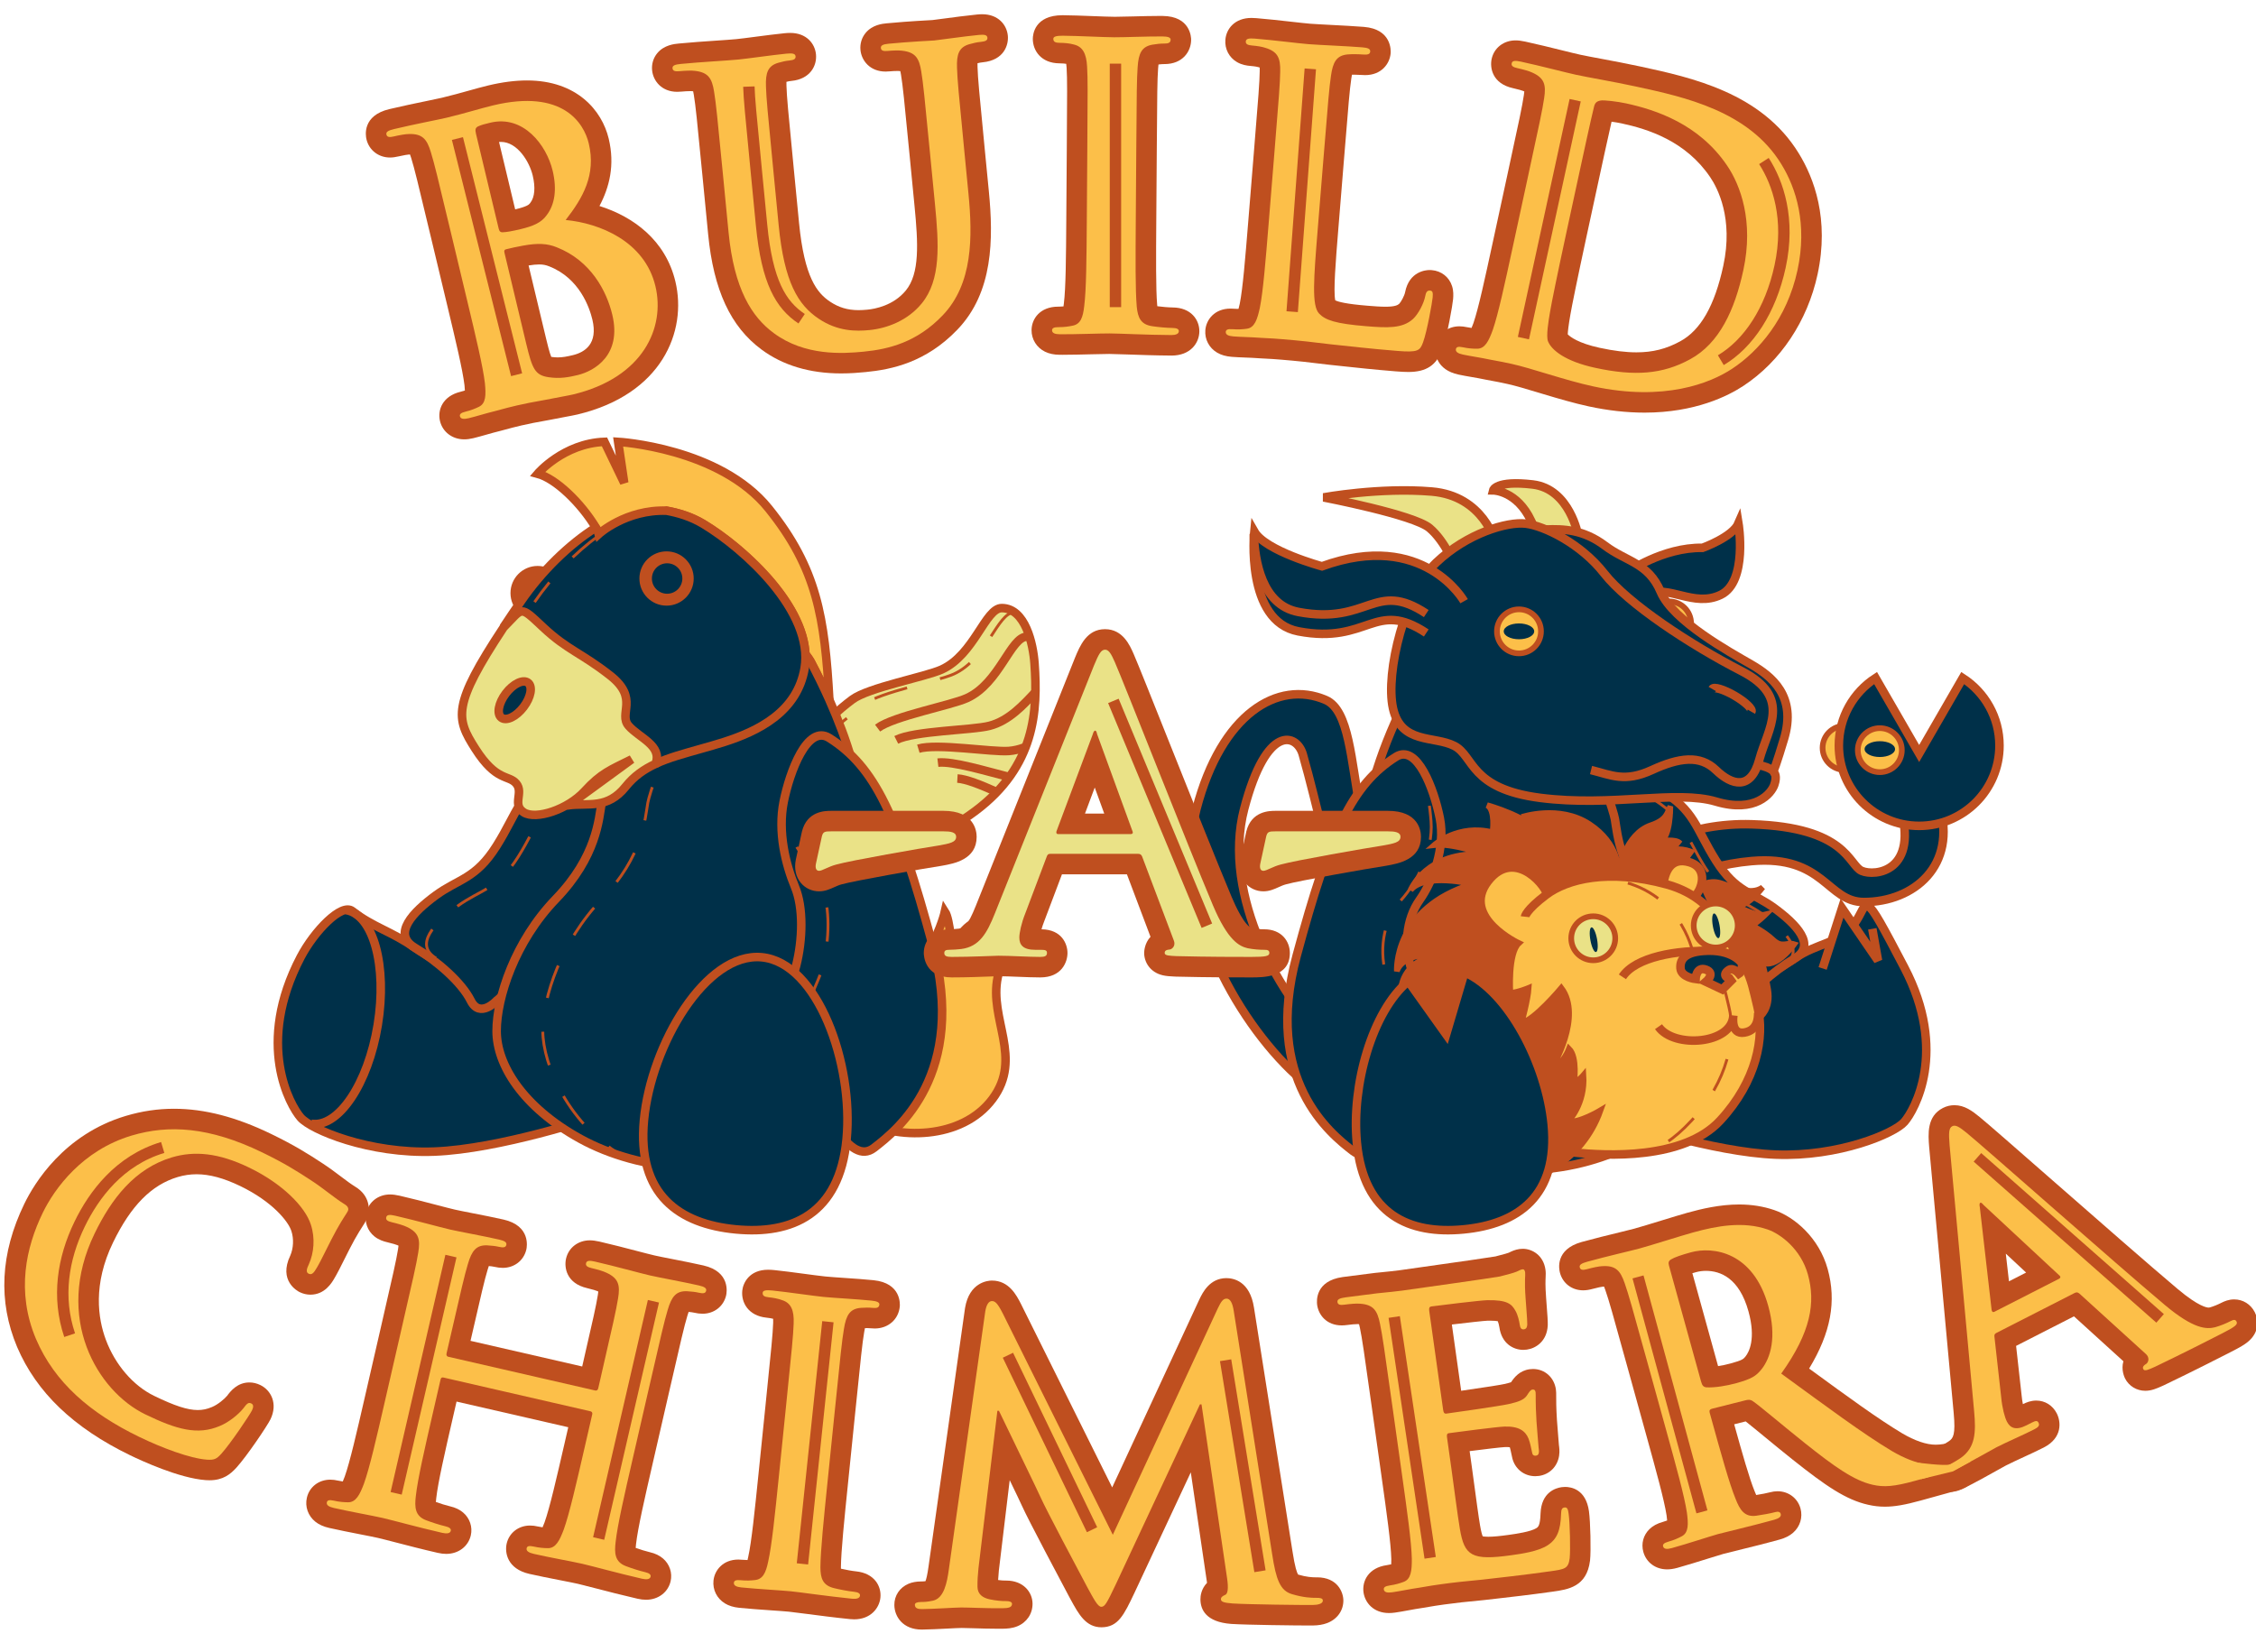 <?xml version="1.0" encoding="utf-8"?>
<!-- Generator: Adobe Illustrator 14.0.0, SVG Export Plug-In . SVG Version: 6.00 Build 43363)  -->
<!DOCTYPE svg PUBLIC "-//W3C//DTD SVG 1.1//EN" "http://www.w3.org/Graphics/SVG/1.1/DTD/svg11.dtd">
<svg version="1.1" id="Layer_1" xmlns="http://www.w3.org/2000/svg" xmlns:xlink="http://www.w3.org/1999/xlink" x="0px" y="0px"
	 width="792px" height="580.194px" viewBox="0 0 792 580.194" enable-background="new 0 0 792 580.194" xml:space="preserve">
<g>
	<path fill="#EAE287" stroke="#BF4F1F" stroke-width="3" d="M524.973,190.526c0,0-4.036-16.393-22.359-17.938
		c-18.323-1.545-37.924,2.059-37.924,2.059s31.523,6.047,37.149,10.748c5.625,4.701,9.214,13.971,9.214,13.971L524.973,190.526z"/>
	<path fill="#EAE287" stroke="#BF4F1F" stroke-width="3" d="M554.035,188.053c0,0-2.879-16.393-15.942-17.938
		c-13.064-1.545-13.909,2.059-13.909,2.059s8.36,0.029,13.357,10.748c2.611,5.601,6.568,13.971,6.568,13.971L554.035,188.053z"/>
	<ellipse fill="#003049" cx="592.757" cy="269.671" rx="19.505" ry="6.93"/>
	<path fill="#003049" stroke="#BF4F1F" stroke-width="3" d="M680.859,282.722c6.269,21.116-8.883,34.006-26.52,34.006
		c-12.932,0-13.904-16.584-39.37-14.391c-39.999,3.445-74.293,38.553-110.284,34.241c-35.992-4.312-36.541-33.867-47.322-71.681
		c-2.06-7.224-12.687-11.045-20.581,19.141c-7.896,30.187,12.307,66.644,31.551,84.3l-13.32,9.167
		c-21.339-19.58-43.74-60.006-34.986-93.479c8.755-33.473,28.581-45.393,45.319-38.274c16.736,7.119,2.06,71.195,41.969,75.978
		c39.911,4.782,63.157-33.667,107.655-32.296c33.446,1.03,33.962,14.319,38.597,16.351c4.636,2.031,20.341,0.353,13.389-23.063
		H680.859z"/>
	<path fill="#003049" stroke="#BF4F1F" stroke-width="3" d="M571.17,200.988c0,0,12.618-8.882,26.522-8.626
		c0,0,10.558-3.785,12.617-8.587c0,0,3.348,20.432-6.18,25.066c-9.528,4.635-18.583-3.862-25.899,0L571.17,200.988z"/>
	<path fill="#003049" stroke="#BF4F1F" stroke-width="3" d="M569.57,393.936c0,0,31.794,10.635,53.844,11.471
		c22.051,0.836,41.537-7.368,45.128-11.471c3.59-4.103,15.385-24.857,0-54.223c-15.384-29.364-12.308-22.698-17.436-15.519
		c-5.128,7.18-13.202,6.828-21.025,12.308c-7.822,5.479-29.23,16.923-39.999,10.769C579.313,341.117,569.57,393.936,569.57,393.936z
		"/>
	<path fill="#003049" stroke="#BF4F1F" stroke-width="3" d="M602.389,354.45c0,0,5.641,6.153,8.719,0
		c3.077-6.154,11.28-13.333,18.974-17.948c7.693-4.615,0.513-12.001-7.18-17.643c-7.691-5.64-13.436-5.433-20.513-16.715
		c-7.076-11.283-7.572-17.939-19.486-24.615c0,0-35.384-11.282-30.256,7.691C557.774,304.194,595.723,349.322,602.389,354.45z"/>
	<path fill="none" stroke="#BF4F1F" stroke-dasharray="12" d="M626.219,338.819c7.693-4.615,0.513-12.002-7.18-17.643
		s-13.436-5.433-20.513-16.716c-7.075-11.281-7.572-17.938-19.486-24.614c0,0-35.384-11.282-30.256,7.691"/>
	<path fill="#003049" stroke="#BF4F1F" stroke-width="3" d="M496.341,239.984c-9.847,18.57-16,36.142-17.539,51.714
		c-1.537,15.573-7.691,45.829,0,63.776c7.692,17.95,2.052,30.77,23.077,45.641s52.638,10.769,72.215,0
		c19.577-10.77,28.295-25.128,28.295-36.411c0-11.281-6.154-30.255-19.999-44.614c-13.846-14.359-14.505-27.032-15.457-32.49
		c-0.953-5.457-18.672-57.764-39.413-60.328C504.576,224.436,496.341,239.984,496.341,239.984z"/>
	<circle fill="#FCBF49" stroke="#BF4F1F" stroke-width="2" cx="585.955" cy="218.905" r="7.724"/>
	<path fill="#003049" stroke="#BF4F1F" stroke-width="3" d="M490.084,265.734c7.379-4.672,13.333,11.281,15.384,21.538
		c2.052,10.256-2.357,22.051-7.076,28.717c-4.717,6.667-6.051,16.922-2.051,26.666c3.999,9.744,13.469,11.089,4.512,30.257
		c-8.957,19.166-17.829,37.435-25.838,31.28c-8.007-6.153-31.598-24.955-19.801-68.63
		C467.008,291.887,474.706,275.47,490.084,265.734z"/>
	<path fill="none" stroke="#BF4F1F" stroke-dasharray="12" d="M490.53,265.161c7.894-3.735,11.081,12.827,11.864,23.257
		c0.782,10.429-5.036,21.596-10.532,27.637c-5.497,6.04-8.074,16.057-5.294,26.216c2.778,10.159,12.014,12.652,0.78,30.581"/>
	<path fill="#003049" stroke="#BF4F1F" stroke-width="3" d="M542.701,185.922c6.068-0.254,13.237,0.004,20.726,5.668
		c7.487,5.664,15.21,5.922,19.589,16.221c4.377,10.299,24.46,21.263,31.671,25.437c7.209,4.174,16.221,11.126,11.587,26.317
		c-4.635,15.191-5.094,16.926-10.53,11.81"/>
	<path fill="#003049" stroke="#BF4F1F" stroke-width="3" d="M558.555,270.38c7.208,1.802,11.843,4.377,21.371,0
		c9.527-4.377,16.861-5.407,22.463,0c5.604,5.407,12.293,7.317,15.257-3.68c2.963-10.997,11.718-21.811-6.307-31.081
		c-18.023-9.269-39.91-23.689-48.149-34.246c-8.24-10.557-21.114-16.736-27.552-17.509c-6.437-0.772-20.579,3.347-31.404,13.646
		c-10.823,10.3-18.032,38.624-15.2,51.24c2.832,12.617,14.402,9.528,21.491,13.132c7.09,3.604,5.306,15.094,30.267,18.281
		c24.964,3.186,47.757-2.833,61.598,1.287c13.843,4.12,19.475-2.832,20.521-5.922c1.047-3.09,0-4.119,0-4.119
		s-0.313-1.803-5.813-2.833"/>
	<circle fill="#FCBF49" stroke="#BF4F1F" stroke-width="2" cx="533.253" cy="221.683" r="7.726"/>
	<path fill="#003049" stroke="#BF4F1F" stroke-width="3" d="M601.112,241.923c0.531-0.911,4.035,0.137,7.83,2.342
		c3.793,2.206,6.439,4.733,5.91,5.646"/>
	<path fill="#003049" stroke="#BF4F1F" stroke-width="3" d="M513.996,211.098c0,0-14.148-25.24-49.908-12.254
		c0,0-19.87-5.376-23.745-12.198c0,0-3.292,31.48,15.476,35.037c24.66,4.674,26.777-11.418,44.893,0.57"/>
	<ellipse fill="#FCBF49" cx="559.327" cy="353.104" rx="36.048" ry="51.198"/>
	<ellipse fill="#FCBF49" cx="533.304" cy="317.673" rx="14.66" ry="15.768"/>
	<path fill="#BF4F1F" stroke="#BF4F1F" stroke-width="2" d="M534.215,286.874l12.174,34.856l38.733-1.269l0.832-22.015
		c2.683-2.896,3.862-2.317,3.862-2.317c-1.372-1.737-6.952-0.772-6.952-0.772c3.648-1.222,3.526-12.192,3.526-12.192
		c-1.121,2.087-1.058,4.661-6.786,6.592c-9.059,3.053-11.394,16.029-11.394,16.029s0.329-9.495-10.235-16.415
		C547.409,282.45,534.215,286.874,534.215,286.874"/>
	<path fill="#BF4F1F" stroke="#BF4F1F" stroke-width="2" d="M579.001,302.888c0.689-0.55,5.968-6.98,14.678-3.862
		c0,0-5.191,6.953-5.577,8.305"/>
	<polyline fill="#003049" stroke="#BF4F1F" stroke-width="3" points="639.863,340.048 646.672,318.86 659.295,337.294 
		657.301,326.126 	"/>
	<path fill="#BF4F1F" stroke="#BF4F1F" stroke-width="2" d="M596.773,311.095c0,0,3.078-2.221,7.101-1.063
		c4.021,1.159,10.685,4.635,14.933,1.545c0,0-5.021,6.84-9.174,6.462c0,0,6.706,3.938,10.204,3.064c0,0-3.224,3.175-4.867,3.862
		c0,0,4.319,2.06,7.506,5.054c3.187,2.993,4.841,0.707,7.403,1.512c0,0-6.537,9.193-11.365,6.283c0,0,0.938,2.232,2.224,9.617
		c1.207,6.928-2.867,9.752-2.867,9.752"/>
	<path fill="#FCBF49" stroke="#BF4F1F" stroke-width="3" d="M583.853,310.999c0.515-4.377,2.381-10.3,9.27-8.24
		c6.887,2.061,4.387,10.11,1.479,12.231"/>
	<path fill="#FCBF49" stroke="#BF4F1F" stroke-width="3" d="M609.226,336.225c0,0-3.338-20.011-24.044-25.676
		c-20.705-5.666-35.124-1.803-42.334,3.604c-7.209,5.407-7.467,7.724-7.467,7.724"/>
	<path fill="none" stroke="#BF4F1F" stroke-dasharray="12" d="M594.549,335.452c0,0-3.338-20.011-24.043-25.676"/>
	<circle fill="#EAE287" stroke="#BF4F1F" stroke-width="2" cx="602.326" cy="324.967" r="7.725"/>
	<circle fill="#EAE287" stroke="#BF4F1F" stroke-width="2" cx="559.327" cy="329.455" r="7.725"/>
	<path fill="#FCBF49" stroke="#BF4F1F" stroke-width="3" d="M552.598,404.664c11.001,1.155,38.402,2.699,51.276-11.206
		c12.872-13.905,15.705-29.354,13.129-39.91c-2.574-10.557-3.457-19.054-15.891-19.569c-12.432-0.516-26.965,2.06-31.542,9.012"/>
	<path fill="none" stroke="#BF4F1F" stroke-dasharray="12" d="M562.64,404.664c11.057,0.321,18.317,2.699,31.191-11.206
		c12.873-13.905,15.707-29.354,13.13-39.91c-2.574-10.557-3.457-19.054-15.891-19.569"/>
	<path fill="#BF4F1F" stroke="#BF4F1F" stroke-width="2" d="M491.922,346.871l46.779,66.671c0,0,16.506-4.892,23.2-23.688
		c0,0-7.725,4.634-11.329,3.862c0,0,6.008-5.922,5.321-16.222c0,0-1.525,1.819-3.296,2.712c0,0,1.322-8.892-1.767-11.982
		c0,0-2.106,5.666-5.818,6.438c0,0,10.708-17.733,3.114-27.792c0,0-9.93,11.826-13.912,12.084c0,0,2.195-7.948,2.453-12.084
		c0,0-3.604,1.529-6.437,1.785c0,0-0.909-13.905,3.021-17.509c0,0-19.791-9.268-10.506-21.371
		c9.287-12.103,20.58,2.831,19.955,5.021c0,0,2.273-17.877,0-20.792c-5.696-7.296-20.646-11.283-20.646-11.283
		c3.09,1.657,1.932,9.544,1.932,9.544c-11.973-3.09-20.47,4.442-20.47,4.442c6.18-0.772,17.766,3.283,17.766,3.283
		c-20.663-1.352-26.069,12.553-26.069,12.553c5.021-6.179,21.629-2.125,21.629-2.125c-27.81,8.497-26.457,30.592-26.457,30.592
		c2.704-7.645,17.572-5.859,17.572-5.859C492.51,335.553,491.922,346.871,491.922,346.871"/>
	<path fill="#003049" stroke="#BF4F1F" stroke-width="3" d="M494.391,344.541c-12.635,10.581-19.982,36.48-18.048,56.714
		c2.427,25.374,18.536,32.226,37.425,30.42c18.891-1.806,33.409-11.59,30.979-36.963c-2.03-21.225-15.272-46.635-30.604-53.321
		l-6.456,21.815L494.391,344.541z"/>
	<path fill="#003049" stroke="#BF4F1F" stroke-width="2" d="M609.226,336.225"/>
	<path fill="#003049" stroke="#BF4F1F" stroke-width="3" d="M611.591,338.35c0,0,0.134,2.775-1.089,3.547
		c0,0-1.986-2.39-3.605-1.288c-3.022,2.061,0.32,3.541,1.738,2.833l-3.99,3.991l-5.729-2.704c0,0,3.476-2.961,0-4.249
		c-3.476-1.288-3.669,3.283-3.669,3.283s-5.021-0.607-5.28-3.716c-0.257-3.108,1.48-5.6,7.854-6.133
		C608.388,333.031,611.591,338.35,611.591,338.35z"/>
	<circle fill="#FCBF49" stroke="#BF4F1F" stroke-width="2" cx="647.576" cy="262.591" r="7.725"/>
	<path fill="#003049" stroke="#BF4F1F" stroke-width="3" d="M689.044,238.077l-15.297,26.499l-15.3-26.499
		c-7.766,5.022-12.894,13.774-12.894,23.71c0,15.571,12.623,28.195,28.193,28.195c15.571,0,28.195-12.624,28.195-28.195
		C701.942,251.85,696.812,243.099,689.044,238.077z"/>
	<circle fill="#FCBF49" stroke="#BF4F1F" stroke-width="2" cx="659.936" cy="263.396" r="7.725"/>
	<path fill="none" stroke="#BF4F1F" stroke-width="3" d="M440.157,187.424c0.314,9.554,2.838,25.019,15.661,27.448
		c24.662,4.675,26.774-11.42,44.893,0.569"/>
	<path fill="none" stroke="#BF4F1F" stroke-width="3" d="M582.243,360.5c5.408,7.725,25.773,6.18,26.265-3.863
		c0,0-1.074,6.74,3.86,5.923c4.868-0.808,4.844-5.345,4.868-6.92"/>
	<ellipse fill="#003049" cx="533.254" cy="221.683" rx="5.345" ry="2.778"/>
	<ellipse fill="#003049" cx="659.937" cy="263.03" rx="5.345" ry="2.778"/>
	
		<ellipse transform="matrix(0.179 0.984 -0.984 0.179 783.937 -279.724)" fill="#003049" cx="559.582" cy="329.88" rx="4.407" ry="1.182"/>
	
		<ellipse transform="matrix(0.179 0.984 -0.984 0.179 814.425 -326.044)" fill="#003049" cx="602.581" cy="324.989" rx="4.407" ry="1.182"/>
</g>
<g>
	<path fill="#EAE287" stroke="#BF4F1F" stroke-width="3" d="M342.377,284.787c21.089-15.771,21.989-35.194,20.813-51.786
		c-0.487-6.886-3.218-19.462-11.503-19.486c-5.796-0.017-9.619,16.348-21.113,21.575c-5.685,2.584-25.72,6.311-31.362,10.529
		c-21.089,15.77-21.986,31.663-12.393,44.492C296.414,302.941,321.288,300.558,342.377,284.787z"/>
	<path fill="#FCBF49" stroke="#BF4F1F" stroke-width="3" d="M301.501,393.03c13.247,7.373,36.17,7.267,46.938-7.169
		c10.77-14.434-1.285-27.993,1.824-42.745c1.387-6.576,4.889-8.09,9-6.956c0,0-3.089-9.112-13.819-7.649
		c0,0,2.913-6.924,7.915-3.243c0,0-12.02-9.041-19.157,8.697c0,0-0.616-11.026-2.477-13.9c0,0-5.285,23.854-24.575,27.263
		C287.861,350.736,301.501,393.03,301.501,393.03z"/>
	<path fill="#003049" stroke="#BF4F1F" stroke-width="3" d="M208.471,392.424c0,0-33.059,11.057-55.988,11.926
		c-22.929,0.871-43.19-7.661-46.923-11.926c-3.732-4.266-15.997-25.848,0-56.381c4.758-9.083,14.368-19.082,18.129-16.138
		c7.224,5.655,13.729,7.101,21.862,12.798c8.134,5.698,30.394,17.597,41.591,11.197C198.34,337.501,208.471,392.424,208.471,392.424
		z"/>
	<path fill="#003049" stroke="#BF4F1F" stroke-width="3" d="M174.345,351.365c0,0-5.865,6.399-9.064,0
		c-3.2-6.398-11.731-13.864-19.729-18.662c-7.998-4.799-0.533-12.479,7.465-18.345c7.999-5.864,13.971-5.65,21.329-17.38
		c7.359-11.731,7.874-18.653,20.263-25.595c0,0,36.792-11.73,31.46,7.999C220.735,299.11,181.277,346.033,174.345,351.365z"/>
	<path fill="#003049" stroke="#BF4F1F" stroke-dasharray="12" d="M153.159,336.512c-7.998-4.8-0.533-12.479,7.465-18.345
		c7.999-5.865,13.97-5.65,21.329-17.381c7.358-11.73,7.874-18.654,20.263-25.595c0,0,36.792-11.73,31.459,7.999"/>
	<circle fill="#BF4F1F" stroke="#BF4F1F" stroke-width="2" cx="188.742" cy="208.249" r="8.532"/>
	<path fill="#FCBF49" stroke="#BF4F1F" stroke-width="3" d="M291.154,245.722c0,0,0,0,0-0.001
		c-1.634-28.94-4.3-46.003-21.288-67.148c-17.185-21.393-52.864-23.432-52.864-23.432l2.134,14.397l-6.933-14.397
		c-14.397,0.533-23.461,11.198-23.461,11.198c6.43,1.714,15.268,10.321,20.428,18.893c1.259,2.091,2.302,4.181,3.034,6.168
		c0,0,2.29-4.916,7.047-8.569l14.754-3.514h0h0c3.948,0.704,8.59,2.052,12.857,4.619c13.376,8.044,34.957,27.359,35.877,45.73
		c1.285,1.573,1.875,2.679,1.875,2.679C287.013,236.867,289.19,241.328,291.154,245.722z"/>
	<path fill="#003049" stroke="#BF4F1F" stroke-width="3" d="M302.852,286.117c-1.226-12.401-5.274-26.023-11.697-40.395
		c-1.964-4.395-4.142-8.855-6.539-13.378c0,0-0.59-1.106-1.875-2.679c-3.641-4.46-12.912-12.718-30.544-10.539
		c-21.567,2.666-39.992,57.054-40.982,62.729c-0.991,5.675-1.676,18.854-16.072,33.783c-14.397,14.93-20.796,34.66-20.796,46.391
		c0,11.731,9.065,26.662,29.421,37.859c20.355,11.198,53.228,15.463,75.091,0c21.862-15.463,15.996-28.795,23.995-47.457
		C310.85,333.769,304.451,302.309,302.852,286.117z"/>
	<path fill="none" stroke="#BF4F1F" stroke-dasharray="12" d="M268.405,219.127c-21.567,2.666-39.991,57.054-40.981,62.729
		c-0.991,5.675-1.676,18.854-16.073,33.783c-14.397,14.93-20.795,34.66-20.795,46.391c0,11.731,9.065,33.486,29.42,44.684"/>
	<path fill="#003049" stroke="#BF4F1F" stroke-width="3" d="M230.163,268.181c4.714-2.191,10.13-3.605,16.167-5.33
		c9.045-2.585,24.905-6.565,32.413-18.399c1.786-2.814,3.104-6.07,3.738-9.861c3.307-19.729-21.039-41.887-35.619-50.655
		c-4.267-2.567-8.91-3.915-12.857-4.619h-0.001c-14.308-0.499-23.813,8.196-23.813,8.196s-0.361-1.439-1.021-2.281
		c-9.427,5.983-18.978,15.243-26.293,25.897c-2.25,3.277-4.284,6.289-6.119,9.068"/>
	<path fill="#003049" stroke="#BF4F1F" stroke-width="2" d="M181.877,220.197"/>
	<path fill="#003049" stroke="#BF4F1F" stroke-width="2" d="M187.996,211.129"/>
	<path fill="#003049" stroke="#BF4F1F" stroke-dasharray="12" d="M210.242,188.029c-8.183,5.917-16.227,14.121-22.583,23.378"/>
	<circle fill="#BF4F1F" stroke="#BF4F1F" stroke-width="2" cx="234.005" cy="203.13" r="8.532"/>
	<path fill="#003049" stroke="#BF4F1F" stroke-width="2" d="M176.904,220.3c6.932-6.931,5.333-7.999,13.864,0
		c8.532,7.999,13.438,8.958,23.568,16.957c10.131,7.998,2.666,13.33,6.398,17.596c3.733,4.266,11.923,6.928,9.428,13.329"/>
	<path fill="#EAE287" stroke="#BF4F1F" stroke-width="3" d="M176.805,220.274c6.932-6.933,5.405-7.948,13.936,0.051
		c8.532,7.998,13.438,8.958,23.568,16.957c10.132,7.999,2.667,13.331,6.399,17.595c3.733,4.267,11.924,6.929,9.428,13.33l0,0
		c-4.03,1.873-7.545,4.314-10.494,8c-6.399,8-13.011,5.653-19.943,6.523l22.075-16.121c-7.465,3.733-10.664,4.799-16.529,11.198
		c-5.866,6.399-17.063,10.132-21.329,7.465c-4.266-2.665,0-6.931-2.666-10.131c-2.667-3.199-6.933-0.533-14.397-12.264
		C160.073,252.221,158.644,247.776,176.805,220.274L176.805,220.274z"/>
	
		<ellipse transform="matrix(-0.796 -0.605 0.605 -0.796 175.786 550.825)" fill="#003049" stroke="#BF4F1F" stroke-width="3" cx="180.66" cy="245.808" rx="3.924" ry="7.717"/>
	<path fill="#003049" stroke="#BF4F1F" stroke-width="3" d="M291.121,259.119c-7.672-4.858-13.864,11.73-15.997,22.395
		s0.688,22.018,3.945,29.86c3.074,7.398,2.726,18.571,0.427,27.728c-2.666,10.622-8.887,11.53,0.426,31.46
		c9.315,19.93,18.54,38.924,26.867,32.526c8.326-6.398,32.854-25.948,20.59-71.362C315.115,286.313,307.11,269.243,291.121,259.119z
		"/>
	<path fill="none" stroke="#BF4F1F" stroke-dasharray="12" d="M291.121,259.119c-7.672-4.858-13.864,11.73-15.997,22.395
		s10.072,22.018,13.331,29.86c3.073,7.398,2.725,18.571,0.426,27.728c-2.666,10.622-8.887,11.53,0.427,31.46"/>
	<path fill="#003049" stroke="#BF4F1F" stroke-width="3" d="M297.205,400.033c-2.523,26.383-19.273,33.509-38.915,31.631
		c-19.641-1.879-34.735-12.051-32.211-38.435c2.523-26.383,21.709-58.988,41.351-57.11C287.071,338,299.729,373.649,297.205,400.033
		z"/>
	<path fill="none" stroke="#BF4F1F" stroke-width="3" d="M360.566,223.55c-5.796-0.018-9.619,16.35-21.113,21.573
		c-5.684,2.586-25.72,6.313-31.361,10.531"/>
	<path fill="none" stroke="#BF4F1F" stroke-dasharray="12" d="M356.005,215.08c-5.796-0.018-9.619,16.349-21.113,21.573
		c-5.684,2.586-25.72,6.313-31.361,10.531l-8.898,7.167"/>
	<path fill="none" stroke="#BF4F1F" stroke-width="3" d="M363.505,242.98c-4.163,4.437-9.264,10.109-16.147,11.881
		c-6.092,1.571-26.366,1.719-32.714,4.924"/>
	<path fill="none" stroke="#BF4F1F" stroke-width="3" d="M359.412,262.512c-1.665,0.611-3.404,1.035-5.216,1.176
		c-6.031,0.469-25.252-2.775-31.798-0.8"/>
	<path fill="none" stroke="#BF4F1F" stroke-width="3" d="M354.366,272.844c-8.033-2.028-19.933-5.677-25.108-5.061"/>
	<path fill="none" stroke="#BF4F1F" stroke-width="3" d="M349.632,277.961c-5.269-2.359-10.435-4.427-13.525-4.601"/>
	<circle fill="#003049" cx="234.203" cy="203.13" r="5.344"/>
	<path fill="none" stroke="#BF4F1F" stroke-width="3" d="M121.527,319.558c9.517,1.561,14.48,19.619,11.085,40.336
		c-3.395,20.717-13.862,36.248-23.379,34.688"/>
</g>
<path fill="#BF4F1F" d="M73.584,519.759c-0.412,0-0.861-0.016-1.354-0.045c-9.305-0.664-22.674-6.854-26.551-8.736
	c-19.883-9.646-32.859-22.079-39.671-38.007c-6.749-16.018-5.894-32.924,2.529-50.283c3.45-7.112,13.827-24.354,35.6-30.857
	c5.669-1.693,11.218-2.516,16.967-2.516c10.669,0,21.815,2.892,34.075,8.841c8.289,4.021,13,7.004,18.297,10.486
	c2.33,1.535,4.393,3.092,6.213,4.465c1.873,1.413,3.491,2.633,5.05,3.592c5.044,3.039,5.544,8.193,3.851,11.682
	c-0.385,0.792-0.824,1.473-1.336,2.261c-0.628,0.971-1.488,2.299-2.807,4.662c-1.023,1.819-2.286,4.344-3.508,6.785
	c-1.385,2.767-2.585,5.165-3.49,6.659c-0.965,1.689-3.427,5.842-8.461,5.843c-0.001,0-0.002,0-0.002,0
	c-1.295,0-2.563-0.297-3.771-0.883c-0.787-0.382-7.533-3.972-3.313-12.839c1.129-2.59,1.281-5.876,0.396-8.602
	c-1.07-3.407-6.689-10.345-17.867-15.769c-5.807-2.817-10.851-4.186-15.422-4.186c-2.229,0-4.391,0.317-6.611,0.97
	c-9.216,2.759-16.442,10.063-22.709,22.979c-7.132,14.699-5.311,26.7-2.527,34.179c3.26,8.759,9.594,16.116,16.941,19.682
	c7.29,3.537,11.736,4.979,15.348,4.979c1.693,0,3.252-0.328,4.904-1.033l0.094-0.039c2.02-0.829,4.357-2.807,5.269-3.916
	c1.188-1.604,3.585-4.7,7.837-4.7c1.295,0,2.586,0.308,3.836,0.914c3.778,1.834,6.21,6.556,3.553,12.036
	c-1.125,2.317-8.317,12.971-11.945,16.962C80.904,517.628,78.314,519.759,73.584,519.759L73.584,519.759z"/>
<path fill="#FCBF49" d="M12.629,470.14c-7.021-16.661-3.484-32.208,2.387-44.309c4.116-8.483,13.879-21.934,31.182-27.101
	c12.979-3.875,27.252-3.115,45.84,5.904c7.734,3.753,12.109,6.492,17.484,10.025c4.438,2.924,7.885,5.984,11.446,8.174
	c1.312,0.791,1.509,1.657,1.146,2.405c-0.484,0.998-1.586,2.313-3.953,6.559c-2.248,3.996-5.451,10.918-6.912,13.292
	c-1.033,1.811-1.766,2.688-2.889,2.143c-0.998-0.484-0.764-1.603,0.084-3.35c1.752-3.928,2.248-9.082,0.703-13.838
	c-1.998-6.364-10.095-14.454-21.572-20.023c-10.854-5.266-19.297-5.972-27.207-3.645c-13.163,3.94-21.283,14.642-27.155,26.743
	c-14.407,29.692,1.031,55.37,17.749,63.48c11.104,5.388,18.445,7.408,26.22,4.092c3.271-1.342,6.647-4.173,8.237-6.176
	c1.342-1.814,1.834-2.192,2.832-1.708c0.873,0.424,0.699,1.418,0.215,2.416c-0.727,1.498-7.49,11.625-10.795,15.262
	c-1.653,1.817-2.455,2.199-5,2.043c-5.959-0.425-15.863-4.152-23.848-8.025C31.73,496.208,19.199,485.504,12.629,470.14z"/>
<path fill="none" stroke="#BF4F1F" stroke-width="4" d="M57.121,402.911c-15.233,4.554-24.175,16.629-29.169,26.922
	c-5.896,12.154-7.994,25.654-3.503,38.977"/>
<path fill="#BF4F1F" d="M226.818,561.718c-0.961,0-1.954-0.121-3.036-0.37c-5.403-1.241-10.597-2.59-14.771-3.674
	c-2.586-0.671-4.818-1.251-6.219-1.573c-1.236-0.283-3.654-0.758-6.213-1.259c-3.6-0.705-7.68-1.505-10.773-2.215
	c-7.779-1.787-8.647-7.524-7.934-10.632c0.871-3.793,4.171-6.34,8.211-6.34c0.883,0,1.809,0.114,2.829,0.35
	c0.566,0.129,1.089,0.217,1.56,0.275c0.184-0.422,0.41-0.977,0.688-1.705c1.832-5.139,4.238-15.614,7.021-27.734l1.311-5.705
	l-39.214-9.005l-1.306,5.687c-2.798,12.181-5.214,22.701-5.826,28.255c-0.067,0.56-0.105,0.988-0.125,1.314
	c1.544,0.554,3.578,1.196,4.941,1.51c1.896,0.436,3.416,1.159,4.646,2.214c2.324,1.992,3.35,5.055,2.674,7.994
	c-0.891,3.889-4.35,6.504-8.605,6.505c-0.961,0-1.955-0.121-3.037-0.37c-5.402-1.24-10.596-2.589-14.77-3.673
	c-2.586-0.672-4.819-1.252-6.22-1.573c-1.228-0.282-3.624-0.752-6.163-1.25c-3.643-0.714-7.771-1.523-10.959-2.256
	c-1.98-0.455-3.558-1.166-4.82-2.176c-2.56-2.047-3.701-5.275-2.978-8.425c0.872-3.792,4.171-6.339,8.212-6.339
	c0.882,0,1.807,0.113,2.828,0.349c0.566,0.13,1.089,0.218,1.56,0.276c0.185-0.422,0.411-0.977,0.688-1.707
	c1.833-5.143,4.24-15.623,7.025-27.751l5.463-23.785c4.691-20.434,5.535-24.11,6.222-28.272c0.093-0.555,0.146-0.968,0.173-1.27
	c-0.045-0.022-0.377-0.181-0.377-0.181c-0.287-0.127-1.699-0.597-3.523-1.016c-1.188-0.272-2.949-0.78-4.519-2.027
	c-2.515-2-3.628-5.198-2.905-8.345c0.882-3.837,4.234-6.416,8.342-6.416c1.001,0,2.081,0.141,3.399,0.442
	c4.386,1.007,9.17,2.256,13.014,3.26c2.658,0.694,4.954,1.293,6.36,1.617c1.309,0.3,3.779,0.785,6.396,1.298
	c3.586,0.704,7.652,1.501,10.727,2.208c9.576,2.2,8.156,9.654,7.963,10.497c-0.885,3.858-4.216,6.452-8.289,6.452
	c-0.928,0-1.896-0.124-3.051-0.388c-0.447-0.103-1.042-0.185-1.834-0.253c-0.119,0.322-0.262,0.748-0.424,1.305
	c-1.145,3.858-1.959,7.35-6.004,24.958l39.213,9.005c4.04-17.595,4.83-21.098,5.48-25.039c0.094-0.555,0.145-0.968,0.172-1.269
	c-0.045-0.021-0.376-0.181-0.376-0.181c-0.287-0.127-1.7-0.597-3.524-1.016c-7.352-1.688-8.125-7.314-7.424-10.373
	c0.883-3.837,4.234-6.416,8.343-6.416c1.001,0,2.081,0.141,3.399,0.442c4.384,1.007,9.166,2.255,13.008,3.258
	c2.66,0.694,4.958,1.294,6.365,1.617c1.312,0.301,3.787,0.787,6.408,1.301c3.583,0.703,7.645,1.5,10.715,2.206
	c9.577,2.2,8.156,9.654,7.963,10.497c-0.887,3.859-4.217,6.452-8.289,6.452c-0.927,0-1.896-0.124-3.051-0.388
	c-0.447-0.103-1.041-0.185-1.834-0.253c-0.119,0.322-0.262,0.749-0.424,1.306c-1.211,4.085-2.056,7.766-6.746,28.191l-5.462,23.786
	c-2.798,12.182-5.214,22.701-5.827,28.256c-0.066,0.56-0.105,0.988-0.125,1.314c1.545,0.554,3.578,1.196,4.942,1.51
	c1.896,0.436,3.415,1.158,4.646,2.213c2.326,1.991,3.351,5.055,2.675,7.996C234.531,559.103,231.073,561.717,226.818,561.718
	L226.818,561.718z"/>
<path fill="#FCBF49" d="M208.986,488.247c0.404,0.093,0.872-0.084,1.027-0.76l0.652-2.838c4.717-20.542,5.586-24.326,6.309-28.713
	c0.785-4.657,0.201-7.068-4.042-9.038c-1.019-0.519-3.286-1.181-5.178-1.616c-1.486-0.341-2.235-0.798-2.019-1.744
	c0.218-0.946,1.227-0.999,3.118-0.566c7.298,1.676,15.72,4.037,19.368,4.875c3.244,0.745,11.852,2.295,17.121,3.507
	c1.893,0.435,2.776,0.922,2.559,1.868c-0.217,0.946-1.09,1.03-2.711,0.658c-1.082-0.249-2.329-0.393-4.014-0.495
	c-3.803-0.163-5.412,1.887-6.77,6.555c-1.263,4.263-2.132,8.047-6.85,28.589l-5.462,23.786c-2.855,12.434-5.308,23.11-5.966,29.076
	c-0.464,3.878-0.336,7.037,3.594,8.509c1.83,0.705,4.742,1.658,6.77,2.124c1.486,0.341,2.068,0.902,1.914,1.577
	c-0.218,0.946-1.393,1.104-3.014,0.731c-8.785-2.018-17.205-4.379-20.99-5.248c-3.107-0.713-11.715-2.264-16.986-3.474
	c-1.893-0.435-2.745-1.058-2.527-2.003c0.154-0.676,0.789-0.957,2.41-0.585c2.027,0.466,3.711,0.567,4.99,0.577
	c2.826,0.08,4.186-2.738,5.625-6.533c1.98-5.521,4.432-16.197,7.287-28.631l2.731-11.894c0.124-0.54-0.22-0.903-0.625-0.997
	l-51.626-11.856c-0.406-0.093-0.842-0.051-0.997,0.625l-2.731,11.893c-2.855,12.434-5.307,23.109-5.966,29.076
	c-0.464,3.877-0.335,7.037,3.595,8.508c1.83,0.705,4.741,1.658,6.768,2.124c1.487,0.341,2.07,0.902,1.914,1.578
	c-0.217,0.946-1.391,1.103-3.013,0.73c-8.784-2.018-17.206-4.378-20.989-5.247c-3.109-0.714-11.717-2.264-17.122-3.506
	c-1.757-0.402-2.61-1.025-2.393-1.972c0.155-0.676,0.788-0.957,2.411-0.585c2.027,0.467,3.711,0.568,4.988,0.577
	c2.828,0.08,4.186-2.737,5.627-6.532c1.979-5.521,4.432-16.198,7.287-28.632l5.462-23.786c4.718-20.542,5.587-24.327,6.31-28.713
	c0.785-4.657,0.2-7.068-4.043-9.038c-1.019-0.519-3.285-1.181-5.178-1.616c-1.486-0.341-2.234-0.798-2.018-1.744
	c0.217-0.946,1.225-0.999,3.117-0.566c7.298,1.676,15.719,4.037,19.368,4.875c3.243,0.745,11.851,2.294,17.122,3.506
	c1.892,0.435,2.775,0.922,2.559,1.868c-0.217,0.946-1.09,1.03-2.713,0.658c-1.08-0.249-2.328-0.393-4.012-0.495
	c-3.805-0.163-5.413,1.887-6.77,6.555c-1.264,4.263-2.133,8.047-6.85,28.589l-0.652,2.838c-0.154,0.676,0.188,1.039,0.594,1.132
	L208.986,488.247z"/>
<path fill="#BF4F1F" d="M299.869,568.591c-0.466,0-0.951-0.025-1.443-0.075c-5.656-0.577-11.027-1.279-15.343-1.845
	c-2.566-0.336-4.783-0.625-6.133-0.764c-1.253-0.127-3.69-0.297-6.272-0.477c-3.701-0.258-7.896-0.551-11.15-0.883
	c-2.021-0.205-3.676-0.717-5.054-1.563c-2.794-1.715-4.325-4.777-3.996-7.992c0.362-3.557,3.254-7.389,8.745-7.389
	c0.469,0,0.949,0.026,1.468,0.08c0.526,0.053,1.057,0.08,1.574,0.08c0.056,0,0.11,0,0.165,0c0.063-0.256,0.132-0.559,0.206-0.916
	l0.023-0.107c1.187-5.305,2.313-16.354,3.618-29.146l2.479-24.291c2.125-20.843,2.508-24.599,2.674-28.823
	c0.027-0.618,0.019-1.082-0.003-1.422c-0.511-0.132-1.276-0.285-2.345-0.395c-6.436-0.656-8.917-5.382-8.498-9.496
	c0.277-2.723,2.498-7.329,9.059-7.329c0.667,0,1.405,0.042,2.256,0.128c2.912,0.297,6.672,0.799,10.309,1.285
	c2.998,0.4,5.83,0.779,7.584,0.958c1.424,0.145,3.912,0.315,6.548,0.495c3.425,0.234,7.308,0.5,10.322,0.808
	c9.778,0.999,9.303,8.447,9.216,9.293c-0.461,4.513-4.082,7.664-8.808,7.664c-0.452,0-0.921-0.025-1.433-0.077
	c-0.408-0.042-0.771-0.061-1.178-0.061c-0.236,0-0.498,0.006-0.81,0.02c-0.079,0.334-0.167,0.775-0.259,1.35
	c-0.695,4.195-1.076,7.938-3.195,28.712l-2.486,24.373c-1.305,12.796-2.434,23.854-2.492,29.53c0.003,0.185,0.008,0.348,0.014,0.492
	c1.663,0.381,3.875,0.792,5.326,0.94c6.436,0.657,8.93,5.24,8.525,9.222C308.707,564.642,305.664,568.591,299.869,568.591
	L299.869,568.591z"/>
<path fill="#FCBF49" d="M275.918,494.035c2.139-20.967,2.532-24.829,2.707-29.271c0.202-4.718-0.938-7.204-3.902-8.203
	c-1.475-0.569-3.254-0.89-4.91-1.059c-1.379-0.141-2.178-0.501-2.066-1.604c0.085-0.828,1.217-0.991,3.424-0.766
	c5.242,0.535,13.89,1.834,17.89,2.243c3.448,0.352,11.629,0.768,16.871,1.303c1.793,0.183,2.868,0.572,2.784,1.399
	c-0.113,1.104-0.969,1.295-2.348,1.154c-1.379-0.141-2.497-0.116-4.181-0.008c-3.794,0.31-5.138,2.542-5.905,7.342
	c-0.727,4.386-1.12,8.249-3.259,29.215l-2.476,24.277c-1.365,13.38-2.477,24.277-2.529,30.265c0.033,3.767,0.746,6.348,4.828,7.322
	c1.902,0.473,4.909,1.058,6.979,1.27c1.518,0.154,2.164,0.639,2.094,1.328c-0.098,0.965-1.244,1.267-2.762,1.111
	c-9.104-0.928-17.752-2.229-21.476-2.607c-3.173-0.324-11.905-0.797-17.423-1.359c-1.793-0.183-2.717-0.695-2.617-1.66
	c0.07-0.69,0.664-1.048,2.318-0.879c2.07,0.211,3.753,0.104,5.022-0.045c2.815-0.271,3.882-2.531,4.704-6.489
	c1.28-5.724,2.392-16.62,3.756-30.001L275.918,494.035z"/>
<path fill="#BF4F1F" d="M323.582,572.185c-6.538,0-9.563-4.471-9.607-8.624c-0.034-3.292,1.876-6.151,4.985-7.462
	c1.247-0.526,2.669-0.791,4.348-0.809c0.597-0.006,0.999-0.01,1.593-0.094c0.287-0.745,0.675-2.223,1.074-5.152l12.813-90.751
	c1.511-9.108,8.051-9.638,9.347-9.652l0.104,0c5.974,0,8.599,5.116,10.167,8.172l32.039,64.462l30.641-66.09
	c1.161-2.384,3.579-7.345,9.414-7.404c0,0,0.001,0,0.002,0c2.511,0,8.291,1.013,9.729,10.379l13.51,85.527
	c0.867,5.653,1.574,7.55,1.974,8.183c2.943,0.87,4.909,0.972,6.136,0.972l0.489-0.002c7.265,0,9.239,5.28,9.269,8.072
	c0.038,3.579-2.146,6.643-5.701,7.995c-1.418,0.54-3.104,0.823-5.011,0.843c-0.272,0.004-0.634,0.005-1.072,0.005
	c-4.729,0-22.054-0.197-27.623-0.557c-8.852-0.677-10.736-5.046-10.773-8.593c-0.013-1.205,0.254-3.67,2.315-5.832
	c-0.024-0.199-0.056-0.42-0.093-0.662l-5.606-38.133l-19.835,42.439c-3.666,7.695-5.673,11.908-11.495,11.969c0,0-0.002,0-0.004,0
	c-5.52,0-8.005-4.557-10.883-9.835l-0.432-0.792c-2.362-4.414-14.607-27.465-16.545-31.857c-0.482-1.093-2.234-4.742-4.381-9.183
	l-3.805,31.702c-0.134,1.34-0.219,2.394-0.264,3.359c0.9,0.131,1.77,0.199,2.574,0.199l0.291-0.001c5.997,0,9.178,4.062,9.221,8.073
	c0.037,3.568-2.018,6.628-5.361,7.986c-1.784,0.725-3.65,0.834-5.076,0.85c-0.492,0.004-0.987,0.007-1.484,0.007
	c-3.186,0-6.363-0.099-8.916-0.177c-1.637-0.051-3.018-0.096-3.956-0.096l-0.206,0.002c-0.996,0.01-2.896,0.108-4.906,0.213
	c-2.887,0.148-6.16,0.318-8.816,0.346L323.582,572.185z"/>
<path fill="#FCBF49" d="M345.891,460.471c0.392-2.362,1.211-3.618,2.319-3.63c1.109-0.012,1.948,0.673,3.789,4.259l38.671,77.807
	l36.886-79.567c1.087-2.23,1.769-3.347,3.016-3.359c1.248-0.013,2.095,1.365,2.541,4.272l13.514,85.558
	c1.339,8.723,2.768,12.729,6.94,13.934c4.034,1.205,6.809,1.314,8.611,1.297c1.248-0.014,2.22,0.115,2.229,0.947
	c0.012,1.109-1.647,1.542-3.589,1.563c-3.467,0.036-22.605-0.18-28.156-0.537c-3.191-0.244-4.028-0.652-4.037-1.484
	c-0.007-0.693,0.543-1.114,1.51-1.541c0.829-0.285,1.226-2.092,0.631-5.969l-8.957-60.922l-0.555,0.006l-29.569,63.266
	c-3.121,6.551-3.801,7.805-5.049,7.818s-2.664-2.746-4.926-6.882c-3.394-6.344-14.569-27.443-16.273-31.309
	c-1.279-2.898-9.781-20.282-14.742-30.631l-0.555,0.006l-6.633,55.261c-0.252,2.498-0.371,4.303-0.349,6.521
	c0.028,2.634,1.843,3.863,4.206,4.393c2.502,0.529,4.444,0.647,5.831,0.633c1.109-0.012,2.083,0.256,2.09,0.949
	c0.013,1.248-1.231,1.538-3.312,1.56c-5.824,0.062-12.068-0.29-14.563-0.264c-2.634,0.028-9.286,0.513-13.723,0.56
	c-1.387,0.015-2.499-0.252-2.512-1.499c-0.007-0.693,0.821-0.979,2.208-0.994c1.109-0.011,2.08-0.021,4.156-0.46
	c3.873-0.871,4.926-6.291,5.57-11.013L345.891,460.471z"/>
<path fill="#BF4F1F" d="M487.64,566.382c-5.481,0-8.45-3.65-8.961-7.27c-0.554-3.972,1.768-8.643,8.17-9.543
	c0.576-0.08,1.095-0.186,1.555-0.299c0.021-0.455,0.036-1.055,0.034-1.84c-0.124-5.459-1.62-16.107-3.351-28.43l-3.395-24.167
	c-2.915-20.754-3.44-24.493-4.288-28.628c-0.11-0.552-0.21-0.957-0.292-1.248c-0.05-0.004-0.413-0.035-0.413-0.035
	c0.017,0.003-0.036,0.003-0.096,0.003c-0.003,0-0.007,0-0.01,0c-0.816,0-2.243,0.124-3.55,0.307
	c-0.731,0.103-1.39,0.153-2.011,0.153c-5.26,0-8.124-3.607-8.629-7.183c-0.197-1.405-0.685-8.442,8.976-9.798
	c1.931-0.271,3.939-0.517,5.91-0.757c1.811-0.221,3.587-0.437,5.23-0.668l0.276-0.033l1.57-0.159
	c2.868-0.289,5.346-0.538,6.843-0.749c22.421-3.149,32.079-4.568,33.781-4.868c3.49-0.875,4.413-1.206,4.615-1.288l0.167-0.067
	l0.165-0.08c0.722-0.354,1.928-0.948,3.492-1.167c0.38-0.054,0.771-0.081,1.154-0.081c3.348,0,7.271,2.296,7.973,7.338
	c0.137,0.968,0.097,1.824,0.059,2.652c-0.053,1.131-0.142,3.024,0.146,6.886l0.015,0.247c0.018,0.448,0.099,1.433,0.189,2.584
	c0.265,3.374,0.436,5.688,0.4,7.045l-0.01,0.235c-0.319,5.496-4.158,7.968-7.349,8.416c-0.411,0.058-0.828,0.087-1.238,0.087
	c-3.356,0-7.57-2.085-8.397-7.963c-0.097-0.692-0.362-1.684-0.558-2.105c-0.461-0.084-1.33-0.186-2.826-0.186
	c-0.243,0-0.494,0.002-0.754,0.008c-1.209,0.036-7.442,0.734-12.538,1.344l3.268,23.265c9.424-1.356,14.013-2.108,15.15-2.371
	c1.283-0.291,1.984-0.497,2.363-0.629c1.13-1.693,2.969-4.068,6.501-4.563c0.397-0.056,0.801-0.084,1.197-0.084
	c4.143,0,7.451,2.949,8.048,7.172c0.11,0.794,0.108,1.502,0.104,2.483c-0.004,1.409-0.013,3.761,0.256,8.162
	c0.112,1.273,0.247,3.078,0.373,4.775c0.112,1.526,0.268,3.616,0.324,4.083c0.112,0.8,0.311,2.206,0.068,3.788
	c-0.58,3.781-3.356,6.562-7.073,7.083c-0.431,0.061-0.866,0.091-1.292,0.091c-4.104,0.001-7.406-2.787-8.174-6.836
	c-0.09-0.387-0.177-0.801-0.267-1.232c-0.15-0.719-0.304-1.459-0.498-2.082c-0.254-0.043-0.648-0.085-1.223-0.085
	c-0.134,0-0.271,0.003-0.413,0.007c-1.319,0.046-7.339,0.77-12.471,1.426l0.708,5.04c0.192,1.366,0.468,3.414,0.779,5.729
	c0.719,5.335,1.703,12.642,2.172,15.31c0.402,2.361,0.743,3.398,0.937,3.838c0.311,0.064,0.913,0.148,1.965,0.148
	c1.691,0,3.949-0.207,7.104-0.649c2.522-0.354,7.77-1.091,9.781-2.385c0.589-0.38,1.324-0.853,1.451-5.187
	c0.299-7.403,5.286-8.891,7.416-9.19c0.4-0.056,0.804-0.085,1.2-0.085c2.157,0,7.294,0.831,8.378,8.526
	c0.519,3.698,0.745,13.854,0.386,17.257l-0.015,0.129c-1.14,9.181-7.748,10.109-13.057,10.854
	c-8.203,1.151-14.737,1.894-19.987,2.489c-1.412,0.16-4.159,0.475-4.159,0.475c-6.214,0.58-10.271,1.03-14.005,1.555
	c-1.417,0.199-4.362,0.611-7.512,1.189l-0.148,0.027l-0.148,0.02c-1.485,0.209-3.144,0.514-4.747,0.809
	c-1.653,0.304-3.215,0.59-4.688,0.797C488.994,566.331,488.305,566.382,487.64,566.382L487.64,566.382z"/>
<path fill="#FCBF49" d="M488.822,493.833c-2.932-20.872-3.472-24.717-4.364-29.072c-0.93-4.63-2.337-6.673-7.003-6.998
	c-1.138-0.12-3.491,0.07-5.413,0.34c-1.511,0.212-2.373,0.053-2.509-0.908c-0.135-0.961,0.788-1.371,2.848-1.66
	c3.708-0.521,7.709-0.943,11.142-1.425c3.59-0.364,6.768-0.67,8.689-0.94c4.395-0.617,31.72-4.455,34.31-4.959
	c2.57-0.641,4.729-1.224,5.788-1.653c0.668-0.233,1.434-0.761,2.12-0.857c0.687-0.097,0.901,0.433,0.997,1.12
	c0.136,0.961-0.319,2.705,0.155,9.08c0.056,1.392,0.63,7.473,0.587,9.159c-0.041,0.706-0.2,1.568-1.161,1.703
	c-0.961,0.135-1.332-0.513-1.506-1.749c-0.135-0.961-0.601-3.276-1.519-4.828c-1.308-2.337-2.913-3.792-9.894-3.651
	c-2.373,0.053-16.83,1.804-19.576,2.189c-0.687,0.097-0.903,0.547-0.769,1.508l4.88,34.74c0.135,0.962,0.35,1.491,1.173,1.376
	c3.021-0.425,18.813-2.643,21.932-3.361c3.258-0.738,5.26-1.439,6.302-2.985c0.808-1.234,1.26-1.998,1.946-2.094
	c0.55-0.077,1,0.14,1.116,0.963c0.115,0.824-0.125,3.098,0.31,10.178c0.248,2.766,0.607,8.316,0.742,9.277
	c0.154,1.099,0.367,2.609-0.869,2.783c-0.961,0.135-1.313-0.376-1.409-1.063c-0.33-1.354-0.581-3.139-1.243-4.866
	c-1.073-2.649-3.284-4.439-8.442-4.275c-2.647,0.092-16.261,1.864-19.557,2.327c-0.687,0.096-0.746,0.665-0.631,1.488l1.523,10.848
	c0.656,4.67,2.293,17.321,2.99,21.284c1.605,9.437,4.092,11.188,18.098,9.22c3.57-0.501,9.337-1.312,12.676-3.461
	c3.339-2.148,4.582-5.264,4.752-11.029c0.063-1.549,0.26-2.137,1.222-2.271c1.098-0.154,1.252,0.944,1.445,2.317
	c0.443,3.158,0.656,12.649,0.355,15.493c-0.46,3.705-1.695,3.879-6.913,4.611c-10.299,1.446-17.89,2.232-23.813,2.925
	c-5.943,0.555-10.219,1.015-14.338,1.594c-1.511,0.212-4.532,0.637-7.808,1.237c-3.159,0.443-6.69,1.219-9.437,1.605
	c-1.785,0.25-2.804-0.027-2.939-0.988c-0.096-0.687,0.396-1.176,2.043-1.406c2.06-0.29,3.669-0.796,4.866-1.244
	c2.669-0.936,2.932-4.053,2.921-8.111c-0.123-5.863-1.646-16.712-3.421-29.345L488.822,493.833z"/>
<path fill="#BF4F1F" d="M585.263,551.048c-4.041,0-7.318-2.413-8.352-6.146c-0.804-2.895,0.004-5.884,2.162-7.988
	c1.186-1.156,2.723-1.984,4.698-2.531c0.562-0.155,1.063-0.326,1.505-0.5c-0.038-0.458-0.104-1.054-0.206-1.828
	c-0.833-5.393-3.699-15.752-7.016-27.74l-6.511-23.53c-5.587-20.198-6.594-23.837-7.972-27.829
	c-0.181-0.532-0.332-0.919-0.451-1.198c-0.052,0.002-0.415,0.02-0.415,0.02c-0.314,0.025-1.781,0.284-3.584,0.783
	c-1.243,0.344-2.304,0.504-3.337,0.504c-3.912,0-7.103-2.394-8.127-6.099c-0.375-1.357-1.772-8.26,7.614-10.875
	c4.469-1.236,9.338-2.421,13.251-3.374c2.257-0.549,4.205-1.023,5.181-1.293c2.21-0.611,5.911-1.746,9.489-2.843
	c3.656-1.121,7.109-2.179,9.248-2.769c4.862-1.345,11.319-2.891,18.093-2.891c4.389,0,8.54,0.662,12.339,1.966
	c7.141,2.417,15.73,9.756,18.753,20.684c3.138,11.34,1.139,22.33-6.507,34.964c0.246,0.18,0.491,0.358,0.735,0.537
	c13.058,9.536,23.372,17.067,31.9,22.183c4.436,2.617,8.518,4.014,11.76,4.014c0.508,0,0.926-0.031,1.33-0.062l0.097-0.007
	c1.097-0.102,1.923-0.231,2.524-0.398c0.919-0.254,1.832-0.383,2.715-0.383c3.815,0,7.049,2.424,8.045,6.031
	c0.887,3.205-0.133,6.527-2.662,8.667c-1.519,1.285-3.219,1.866-4.53,2.229l-12.693,3.513c-5.587,1.545-9.251,2.176-12.646,2.176
	c-1.975,0-3.842-0.216-5.875-0.68c-7.775-1.748-14.784-6.541-26.627-15.965c-3.176-2.527-6.585-5.33-9.592-7.802
	c-2.421-1.99-5.072-4.171-6.76-5.499l-4.033,1.016c2.865,10.328,5.338,19.021,7.159,23.471l0.042,0.104
	c0.212,0.541,0.387,0.948,0.527,1.253c1.845-0.287,3.847-0.678,4.789-0.938c0.917-0.254,1.831-0.383,2.714-0.383
	c3.811,0,7.042,2.419,8.043,6.021c0.863,3.123-0.134,6.398-2.602,8.557c-1.217,1.063-2.761,1.844-4.721,2.386
	c-5.237,1.449-11.472,2.981-15.596,3.995c-2.003,0.491-3.515,0.861-4.159,1.039c-0.92,0.254-2.981,0.898-5.163,1.581
	c-3.452,1.079-7.749,2.423-11.029,3.331C587.523,550.875,586.362,551.048,585.263,551.048L585.263,551.048z M603.155,479.677
	c1.433-0.214,2.992-0.543,4.493-0.959c4.099-1.134,4.409-1.521,5.16-2.458c1.177-1.492,3.702-6.106,1.019-15.806
	c-3.252-11.755-9.913-14.223-14.929-14.223c-1.191,0-2.375,0.154-3.424,0.444c-0.493,0.136-0.939,0.263-1.344,0.381L603.155,479.677
	z"/>
<path fill="#FCBF49" d="M578.483,478.864c-5.619-20.313-6.654-24.055-8.104-28.257c-1.524-4.469-3.186-6.312-7.854-6.027
	c-1.143,0.029-3.451,0.523-5.322,1.041c-1.47,0.407-2.346,0.361-2.604-0.574s0.603-1.461,2.607-2.02
	c7.082-1.959,15.612-3.888,18.419-4.664c4.543-1.257,14.589-4.468,18.731-5.61c8.419-2.329,17.595-4.004,26.179-1.056
	c4.444,1.504,11.676,6.84,14.152,15.794c2.736,9.889,1.107,20.123-9.357,34.815c16.034,11.677,28.546,21.019,38.723,27.124
	c9.628,5.681,15.365,5.101,17.481,4.946c1.544-0.14,2.783-0.338,3.853-0.635c1.069-0.295,1.715-0.043,1.899,0.626
	c0.296,1.069-0.565,1.595-2.17,2.038l-12.695,3.514c-7.483,2.07-11.009,2.326-15.001,1.416c-6.597-1.483-13.413-6.359-23.743-14.579
	c-7.379-5.871-16.041-13.258-18.332-14.782c-0.891-0.617-1.729-0.529-2.665-0.27l-11.7,2.949c-0.668,0.185-0.995,0.563-0.773,1.365
	l0.518,1.871c3.438,12.428,6.359,22.985,8.581,28.413c1.473,3.765,3.088,6.482,7.245,5.908c2.078-0.288,5.092-0.833,6.696-1.277
	c1.068-0.296,1.714-0.042,1.899,0.626c0.259,0.936-0.566,1.595-2.304,2.075c-7.751,2.145-17.751,4.479-19.756,5.034
	c-2.539,0.703-10.847,3.433-16.192,4.912c-1.737,0.48-2.783,0.338-3.042-0.598c-0.186-0.668,0.238-1.217,1.842-1.66
	c2.005-0.555,3.534-1.266,4.663-1.866c2.525-1.274,2.38-4.398,1.843-8.422c-0.885-5.798-3.806-16.354-7.207-28.649L578.483,478.864z
	 M597.174,485.059c0.406,1.47,0.822,1.931,1.868,2.073c3.065,0.159,7.186-0.549,10.526-1.474c5.345-1.479,6.935-2.494,8.859-4.896
	c3.195-4.049,5.37-11.269,2.339-22.227c-5.25-18.976-19.328-20.98-27.212-18.799c-3.342,0.924-5.71,1.724-6.936,2.494
	c-0.861,0.526-0.98,1.135-0.685,2.204L597.174,485.059z"/>
<line fill="none" stroke="#BF4F1F" stroke-width="4" x1="290.645" y1="464.091" x2="281.709" y2="549.119"/>
<line fill="none" stroke="#BF4F1F" stroke-width="4" x1="575.05" y1="448.356" x2="597.489" y2="530.855"/>
<line fill="none" stroke="#BF4F1F" stroke-width="4" x1="489.459" y1="462.438" x2="502.08" y2="546.996"/>
<line fill="none" stroke="#BF4F1F" stroke-width="4" x1="353.85" y1="475.862" x2="383.377" y2="537.123"/>
<line fill="none" stroke="#BF4F1F" stroke-width="4" x1="430.264" y1="477.613" x2="442.334" y2="551.707"/>
<line fill="none" stroke="#BF4F1F" stroke-width="4" x1="158.309" y1="441.044" x2="139.076" y2="524.349"/>
<line fill="none" stroke="#BF4F1F" stroke-width="4" x1="229.397" y1="456.907" x2="210.165" y2="540.211"/>
<g>
	<path fill="#BF4F1F" d="M162.965,154.27c-4.164,0-7.582-2.588-8.504-6.441c-0.93-3.894,0.935-8.768,7.227-10.274
		c0.564-0.135,1.072-0.289,1.52-0.446c-0.021-0.46-0.066-1.057-0.141-1.834c-0.645-5.416-3.145-15.864-6.037-27.955l-5.688-23.762
		c-4.877-20.38-5.755-24.053-6.992-28.092c-0.163-0.538-0.301-0.93-0.41-1.212l-0.418,0.004c-0.314,0.014-1.789,0.221-3.605,0.656
		c-1.123,0.269-2.078,0.394-3.008,0.394c-4.023,0-7.34-2.565-8.254-6.383c-0.329-1.372-1.486-8.327,7.997-10.604
		c4.54-1.086,9.673-2.146,13.421-2.919c2.201-0.455,4.104-0.847,5.021-1.067c3.468-0.83,6.479-1.67,9.389-2.483
		c2.442-0.682,4.749-1.326,6.97-1.857c4.843-1.159,9.403-1.747,13.554-1.747c17.547,0,26.324,10.553,28.688,20.428
		c2.225,9.301,0.249,17.044-3.238,23.658c11.932,3.761,23.185,12.029,26.645,26.49c4.195,17.532-4.748,39.622-34.297,46.694
		c-1.039,0.249-2.603,0.54-4.583,0.909c-1.579,0.294-3.392,0.632-5.196,0.999l-0.229,0.042c-3.888,0.661-7.844,1.466-9.742,1.92
		c-1.396,0.334-4.304,1.03-7.363,1.898l-0.29,0.076c-1.458,0.349-3.079,0.81-4.647,1.255c-1.617,0.459-3.145,0.894-4.592,1.241
		C165.002,154.135,163.957,154.27,162.965,154.27L162.965,154.27z M193.627,125.324c0.746,0.114,1.454,0.169,2.172,0.169l0,0
		c1.668,0,3.207-0.29,5.301-0.792c4.25-1.017,8.891-4.009,6.861-12.489c-1.012-4.227-4.512-14.511-15.133-18.68
		c-1.212-0.491-2.22-0.679-3.553-0.679c-1.027,0-2.246,0.119-3.705,0.363l6.158,25.732c0.339,1.418,1.172,4.898,1.793,6.358
		C193.521,125.307,193.59,125.318,193.627,125.324z M180.854,73.512c0.092-0.022,0.185-0.044,0.28-0.067
		c3.728-0.892,4.572-1.583,4.883-2.025l0.091-0.128l0.096-0.124c1.522-1.976,1.81-5.367,0.809-9.548
		c-1.172-4.897-5.403-11.794-11.144-11.794c-0.222,0-0.447,0.01-0.676,0.029L180.854,73.512z"/>
	<path fill="#FCBF49" d="M158.345,81.883c-4.905-20.499-5.81-24.274-7.111-28.525c-1.366-4.521-2.962-6.42-7.638-6.299
		c-1.145-0.012-3.469,0.402-5.357,0.854c-1.482,0.355-2.356,0.279-2.582-0.665c-0.227-0.944,0.653-1.44,2.676-1.926
		c7.147-1.71,15.74-3.339,18.438-3.984c6.607-1.581,11.771-3.244,16.355-4.34c24.41-5.841,31.855,6.207,33.566,13.354
		c2.646,11.058-2.111,19.183-8.108,26.892c11.962,1.13,27.739,7.478,31.515,23.256c3.453,14.43-4.158,32.077-28.971,38.016
		c-1.619,0.387-5.594,1.053-9.537,1.854c-4.11,0.698-8.188,1.532-10.211,2.016c-1.484,0.355-4.451,1.065-7.655,1.975
		c-3.102,0.742-6.544,1.851-9.24,2.496c-1.753,0.42-2.794,0.241-3.021-0.703c-0.16-0.674,0.281-1.208,1.9-1.595
		c2.022-0.484,3.576-1.141,4.726-1.701c2.567-1.185,2.532-4.313,2.136-8.353c-0.682-5.825-3.23-16.479-6.199-28.886L158.345,81.883z
		 M175.076,80.303c0.258,1.079,0.728,1.251,1.299,1.257c1.279-0.021,3.334-0.37,6.436-1.112c4.45-1.065,7.288-2.314,9.097-4.886
		c2.829-3.671,3.689-9.01,2.108-15.618c-2.162-9.035-10.262-19.644-21.859-16.869c-1.889,0.452-3.102,0.742-4.387,1.334
		c-0.879,0.496-1.02,1.1-0.664,2.583L175.076,80.303z M195.459,86.831c-3.316-1.345-6.644-1.547-11.967-0.558
		c-2.461,0.446-3.809,0.769-5.832,1.252c-0.539,0.129-0.744,0.463-0.583,1.138l7.648,31.961c2.13,8.9,3.083,11.096,7.818,11.817
		c3.996,0.612,7.13,0.004,10.231-0.738c6.068-1.452,15.543-7.142,12.188-21.167C212.962,102.176,207.419,91.526,195.459,86.831z"/>
	<path fill="#BF4F1F" d="M295.296,131.117c-11.049,0-20.46-2.825-27.972-8.396c-10.866-8.038-16.816-20.897-18.72-40.465
		l-1.96-20.15c-2.03-20.86-2.396-24.619-3.066-28.787c-0.087-0.556-0.169-0.963-0.238-1.258c-0.049-0.006-0.402-0.05-0.406-0.05
		c-0.027,0-0.229-0.013-0.611-0.013c-0.855,0-2,0.062-3.061,0.165c-0.538,0.053-1.029,0.078-1.498,0.078
		c-5.563,0-8.477-3.918-8.832-7.559c-0.214-2.198,0.428-4.328,1.807-6c2.398-2.907,6.039-3.253,7.594-3.4
		c4.264-0.415,8.898-0.73,12.988-1.008c2.959-0.201,5.514-0.375,7.186-0.537c1.383-0.135,3.973-0.472,6.714-0.83
		c3.46-0.451,7.384-0.962,10.216-1.24c0.747-0.073,1.393-0.107,1.981-0.107c5.741,0,8.681,3.777,9.046,7.521
		c0.393,4.053-2.117,8.696-8.557,9.322c-0.668,0.065-1.036,0.132-1.818,0.333c-0.012,0.344-0.012,0.796,0.012,1.381
		c0.147,4.256,0.514,8.015,2.542,28.871l1.88,19.327c1.861,19.126,6.336,24.573,10.895,27.609c3.031,2.035,6.199,2.976,9.992,2.976
		c0.938,0,1.93-0.054,3.121-0.17c2.594-0.252,9.096-1.412,13.459-6.714c4.938-6.004,4.35-16.56,3.068-29.735l-1.678-17.252
		c-2.03-20.86-2.396-24.619-3.066-28.786c-0.087-0.557-0.17-0.964-0.238-1.259c-0.05-0.006-0.4-0.05-0.404-0.05
		c-0.025,0-0.244-0.015-0.67-0.015c-0.782,0-1.799,0.05-2.591,0.127c-0.538,0.052-1.028,0.078-1.498,0.078
		c-5.563,0-8.479-3.92-8.832-7.562c-0.214-2.194,0.429-4.327,1.81-6.002c2.391-2.9,5.939-3.237,7.454-3.381
		c2.878-0.28,7.97-0.705,15.796-1.129l0.223-0.012c0.572-0.063,2.132-0.271,3.644-0.473c3.522-0.47,8.349-1.113,11.921-1.463
		C343.621,5.033,344.23,5,344.793,5c5.725,0,8.655,3.78,9.021,7.527c0.303,3.126-1.217,8.608-8.833,9.349
		c-0.667,0.065-1.036,0.132-1.818,0.333c-0.011,0.344-0.011,0.796,0.013,1.381c0.146,4.256,0.513,8.015,2.541,28.871l1.438,14.772
		c1.617,16.615,1.569,35.371-11.043,48.503c-11.025,11.507-23.02,14.012-32.236,14.909
		C301.481,130.878,298.59,131.117,295.296,131.117L295.296,131.117z"/>
	<path fill="#FCBF49" d="M253.811,61.408c-2.041-20.979-2.418-24.843-3.123-29.232c-0.732-4.666-2.052-6.767-6.7-7.29
		c-1.131-0.169-3.491-0.079-5.423,0.109c-1.518,0.148-2.373-0.048-2.467-1.014c-0.094-0.966,0.845-1.336,2.915-1.533
		c7.315-0.712,16.05-1.144,20.19-1.546c3.313-0.322,11.967-1.583,16.936-2.07c2.07-0.201,3.063-0.019,3.158,0.947
		c0.094,0.966-0.708,1.323-2.088,1.457c-1.519,0.148-2.333,0.366-3.963,0.804c-3.658,1.052-4.535,3.506-4.341,8.364
		c0.153,4.443,0.53,8.308,2.571,29.286l1.879,19.322c1.947,20.012,6.77,28.042,14.068,32.904c6.708,4.502,13.11,4.437,17.803,3.98
		c6.072-0.591,13.338-3.248,18.321-9.306c6.853-8.33,6.058-20.791,4.675-35.007l-1.678-17.252
		c-2.041-20.979-2.418-24.843-3.123-29.232c-0.732-4.666-2.052-6.767-6.7-7.29c-1.132-0.168-3.491-0.078-5.009,0.069
		c-1.519,0.148-2.373-0.048-2.467-1.014c-0.095-0.966,0.845-1.336,2.777-1.52c7.039-0.685,15.774-1.117,15.912-1.13
		c1.656-0.161,10.311-1.421,15.693-1.949c1.932-0.188,2.925-0.006,3.02,0.96c0.094,0.966-0.708,1.323-2.364,1.484
		c-1.519,0.148-2.333,0.366-3.962,0.804c-3.659,1.052-4.535,3.506-4.342,8.364c0.154,4.443,0.53,8.308,2.571,29.286l1.437,14.768
		c1.49,15.32,1.557,31.753-9.07,42.818c-8.979,9.372-18.769,11.857-27.74,12.73c-7.314,0.712-20.604,1.587-31.565-6.542
		c-7.657-5.664-13.896-15.367-15.842-35.379L253.811,61.408z"/>
	<path fill="none" stroke="#BF4F1F" stroke-width="4" d="M262.905,30.403c0.153,4.443,0.53,8.308,2.571,29.286l1.879,19.322
		c1.947,20.012,6.77,28.042,14.068,32.904"/>
	<path fill="#BF4F1F" d="M411.155,124.848c-5.685-0.04-11.097-0.232-15.445-0.387c-2.589-0.092-4.824-0.171-6.182-0.181l-0.259,0
		c-1.32,0-3.609,0.057-6.031,0.118c-3.339,0.083-7.123,0.179-10.238,0.179l-0.945-0.003c-2.033-0.014-3.728-0.367-5.18-1.079
		c-2.941-1.443-4.756-4.347-4.732-7.578c0.027-3.97,2.968-8.243,9.357-8.243l0.232,0.001c0.602,0,1.146-0.034,1.626-0.085
		c0.038-0.26,0.079-0.568,0.119-0.931l0.013-0.11c0.682-5.396,0.76-16.506,0.85-29.372l0.172-24.404
		c0.148-20.957,0.175-24.733-0.059-28.948c-0.033-0.618-0.085-1.079-0.139-1.415c-0.521-0.083-1.298-0.164-2.371-0.171
		c-6.471-0.045-9.387-4.517-9.357-8.653c0.01-1.376,0.557-8.24,10.415-8.24l0.153,0c2.941,0.021,6.731,0.166,10.396,0.306
		c3.024,0.116,5.882,0.225,7.644,0.237l0.308,0.001c1.455,0,3.757-0.061,6.194-0.124c3.082-0.081,6.575-0.172,9.455-0.172
		l0.97,0.004c9.82,0.069,10.052,7.529,10.046,8.38c-0.029,4.104-2.97,8.521-9.358,8.521c0,0-0.125,0-0.127,0
		c-0.64,0-1.174,0.038-1.977,0.147c-0.046,0.341-0.093,0.788-0.13,1.368c-0.296,4.25-0.322,8.025-0.47,28.982l-0.173,24.531
		c-0.09,12.806-0.167,23.873,0.31,29.509c0.02,0.183,0.039,0.345,0.059,0.488c1.692,0.222,3.934,0.422,5.391,0.433
		c6.471,0.045,9.388,4.374,9.36,8.375c-0.029,4.102-3.104,8.518-9.786,8.518L411.155,124.848z"/>
	<path fill="#FCBF49" d="M381.712,52.823c0.148-21.076,0.176-24.958-0.07-29.397c-0.244-4.716-1.614-7.083-4.659-7.798
		c-1.523-0.427-3.324-0.578-4.988-0.59c-1.387-0.01-2.217-0.293-2.209-1.402c0.006-0.832,1.117-1.101,3.336-1.091
		c5.27,0.037,14.001,0.515,18.021,0.543c3.467,0.024,11.65-0.334,16.92-0.292c1.802,0.013,2.909,0.297,2.903,1.129
		c-0.008,1.109-0.842,1.381-2.229,1.371c-1.386-0.01-2.496,0.121-4.162,0.387c-3.749,0.667-4.875,3.016-5.187,7.867
		c-0.309,4.435-0.336,8.317-0.484,29.393l-0.172,24.404c-0.094,13.45-0.172,24.403,0.341,30.37c0.39,3.747,1.343,6.25,5.499,6.833
		c1.939,0.291,4.987,0.589,7.067,0.604c1.525,0.011,2.216,0.432,2.211,1.125c-0.007,0.971-1.119,1.379-2.645,1.368
		c-9.151-0.064-17.884-0.542-21.627-0.568c-3.189-0.022-11.927,0.332-17.474,0.293c-1.803-0.013-2.77-0.436-2.764-1.406
		c0.006-0.693,0.563-1.105,2.227-1.094c2.08,0.015,3.746-0.25,4.996-0.519c2.776-0.535,3.625-2.887,4.069-6.905
		c0.734-5.819,0.812-16.772,0.906-30.222L381.712,52.823z"/>
	<path fill="#BF4F1F" d="M494.427,130.612c-1.175,0-2.584-0.07-4.433-0.22c-7.626-0.62-13.557-1.261-18.788-1.826
		c-1.64-0.177-3.196-0.345-4.696-0.501l-0.159-0.018c-6.49-0.819-11.274-1.327-16.51-1.752c-1.434-0.116-4.413-0.358-7.591-0.484
		l-0.149-0.006l-0.149-0.012c-1.494-0.121-3.177-0.187-4.805-0.25c-1.682-0.065-3.27-0.127-4.754-0.248
		c-2.026-0.165-3.689-0.642-5.084-1.458c-2.83-1.657-4.425-4.688-4.161-7.912c0.293-3.64,3.189-7.567,8.854-7.567
		c0.365,0,0.767,0.016,1.206,0.051c0.424,0.034,0.85,0.052,1.266,0.052c0.106,0,0.212-0.001,0.317-0.003
		c0.121-0.44,0.266-1.021,0.437-1.788c1.073-5.355,1.943-16.072,2.951-28.475l1.977-24.326c1.698-20.89,2.004-24.654,2.082-28.875
		c0.013-0.563,0.005-0.979-0.012-1.281c-0.048-0.015-0.399-0.125-0.399-0.125c-0.218-0.074-1.147-0.295-2.804-0.43
		c-1.216-0.099-3.032-0.347-4.764-1.355c-2.778-1.618-4.341-4.623-4.077-7.842c0.308-3.811,3.261-7.663,9.163-7.663
		c0.525,0,1.097,0.026,1.744,0.079c3.798,0.309,8.21,0.803,12.102,1.238c2.841,0.318,5.294,0.593,6.793,0.715
		c1.359,0.11,4.179,0.257,7.164,0.413c4.007,0.209,8.549,0.445,11.664,0.697c9.795,0.796,9.468,8.375,9.398,9.236
		c-0.304,3.712-3.236,7.699-8.961,7.699c-0.419,0-0.882-0.02-1.389-0.061c-0.695-0.057-1.574-0.089-2.412-0.089
		c-0.288,0-0.564,0.004-0.824,0.011c-0.07,0.333-0.148,0.77-0.228,1.333c-0.608,4.215-0.914,7.979-2.611,28.867l-1.977,24.328
		c-0.891,10.952-1.733,21.334-1.055,24.682c1.034,0.533,3.858,1.295,11.426,1.91c2.238,0.182,4.397,0.345,6.201,0.345
		c0,0,0,0,0.001,0c3.289,0,4.31-0.55,4.831-1.029c0.635-0.62,1.841-2.86,2.062-4.029c1.445-7.449,7.418-7.825,8.602-7.825
		c0.239,0,0.487,0.01,0.745,0.031c3.397,0.276,6.137,2.432,7.15,5.626c0.536,1.688,0.466,3.246,0.358,4.573
		c-0.158,1.95-2.041,12.857-3.777,17.613C504.334,128.229,500.766,130.612,494.427,130.612L494.427,130.612z"/>
	<path fill="#FCBF49" d="M462.631,80.181c-1.438,17.691-2.212,27.228,0.488,29.952c2.181,2.264,5.696,3.523,16.477,4.399
		c7.325,0.595,12.727,0.895,16.485-2.556c1.805-1.662,3.777-5.397,4.268-8.001c0.239-1.232,0.583-2.04,1.688-1.95
		c0.968,0.079,1.05,0.781,0.915,2.439c-0.123,1.521-1.934,11.808-3.364,15.727c-1.077,2.973-1.824,3.608-9.011,3.024
		c-9.952-0.809-17.116-1.669-23.325-2.313c-6.197-0.782-11.161-1.324-16.828-1.785c-1.521-0.124-4.562-0.371-7.89-0.502
		c-3.179-0.258-6.795-0.274-9.559-0.499c-1.797-0.146-2.731-0.639-2.652-1.606c0.056-0.691,0.643-1.061,2.301-0.926
		c2.073,0.168,3.755,0.027,5.021-0.148c2.809-0.328,3.747-3.313,4.625-7.276c1.163-5.749,2.051-16.667,3.084-29.383l1.977-24.326
		c1.707-21.008,2.021-24.878,2.104-29.324c0.105-4.722-0.821-7.023-5.304-8.361c-1.083-0.366-2.73-0.639-4.527-0.785
		c-1.521-0.124-2.327-0.467-2.248-1.435c0.078-0.967,1.068-1.165,3.142-0.995c6.496,0.528,15.17,1.65,18.901,1.954
		c3.317,0.27,13.44,0.674,18.831,1.11c1.935,0.157,2.88,0.512,2.802,1.479c-0.079,0.968-0.931,1.177-2.59,1.042
		c-1.52-0.124-3.742-0.165-5.424-0.023c-3.788,0.388-5.084,2.648-5.754,7.463c-0.636,4.4-0.95,8.271-2.657,29.279L462.631,80.181z"
		/>
	<path fill="#BF4F1F" d="M577.348,144.885c-6.293,0-12.905-0.74-19.654-2.201c-5.139-1.112-10.702-2.748-15.96-4.328l-1.458-0.439
		c-4.276-1.288-8.316-2.504-11.099-3.106c-1.401-0.304-4.319-0.935-7.46-1.479l-0.147-0.025l-0.146-0.032
		c-1.465-0.317-3.125-0.604-4.729-0.881c-1.658-0.286-3.225-0.557-4.681-0.872c-7.693-1.665-8.605-7.384-7.932-10.5
		c0.833-3.855,4.153-6.445,8.261-6.445c0.844,0,1.728,0.103,2.701,0.313c0.572,0.124,1.096,0.205,1.564,0.257
		c0.179-0.424,0.398-0.982,0.668-1.716c1.766-5.161,4.038-15.661,6.667-27.812l5.168-23.878c4.436-20.5,5.231-24.181,5.865-28.35
		c0.086-0.556,0.133-0.969,0.156-1.27c-0.046-0.021-0.38-0.177-0.38-0.177c-0.289-0.124-1.708-0.575-3.534-0.97
		c-7.374-1.597-8.219-7.212-7.556-10.278c0.847-3.899,4.22-6.514,8.394-6.514c1.003,0,2.057,0.131,3.416,0.426
		c4.262,0.922,9.003,2.096,12.813,3.039c2.748,0.68,5.12,1.268,6.613,1.59c1.66,0.359,4.157,0.826,7.049,1.367
		c4.047,0.757,9.085,1.698,13.908,2.741c17.973,3.89,42.583,9.215,55.62,30.486c5.332,8.643,10.814,23.059,6.596,42.554
		c-3.528,16.304-13.02,30.56-26.04,39.111C606.723,138.999,595.142,144.885,577.348,144.885L577.348,144.885z M550.378,117.397
		c0.841,0.854,3.661,3.095,11.196,4.726c4.958,1.073,9.182,1.594,12.913,1.594c5.736,0,10.483-1.198,15.39-3.885
		c7.156-3.88,12.09-12.541,15.108-26.491c3.605-16.664-2.016-27.323-4.6-31.133c-8.629-12.76-21.895-16.89-31.122-18.887
		c-0.982-0.212-2.282-0.427-3.499-0.59c-1.3,5.663-3.334,15.066-5.17,23.553l-3.695,17.077c-3.099,14.319-5.188,24.631-5.583,27.063
		C550.614,114.443,550.412,116.421,550.378,117.397L550.378,117.397z"/>
	<path fill="#FCBF49" d="M536.147,63.265c4.457-20.601,5.278-24.395,5.946-28.791c0.726-4.667,0.11-7.069-4.156-8.986
		c-1.025-0.506-3.301-1.14-5.198-1.55c-1.49-0.323-2.245-0.77-2.04-1.719c0.206-0.948,1.213-1.014,3.246-0.573
		c7.184,1.554,15.634,3.809,19.429,4.63c4.201,0.909,12.827,2.35,20.959,4.108c16.94,3.666,39.574,8.564,51.003,27.211
		c5.252,8.514,9.188,21.141,5.697,37.269c-3.695,17.077-13.693,28.533-22.955,34.616c-7.612,5.021-23.789,11.593-48.862,6.167
		c-4.879-1.056-10.348-2.665-15.41-4.186c-5.062-1.521-9.717-2.954-13.105-3.687c-1.491-0.323-4.473-0.968-7.755-1.536
		c-3.117-0.674-6.699-1.166-9.41-1.752c-1.762-0.381-2.622-0.993-2.417-1.942c0.146-0.678,0.777-0.967,2.403-0.615
		c2.033,0.44,3.718,0.521,4.996,0.514c2.828,0.044,4.15-2.791,5.544-6.604c1.909-5.545,4.226-16.252,6.924-28.721L536.147,63.265z
		 M549.862,81.839c-3.108,14.366-5.231,24.831-5.653,27.435c-0.598,3.417-1.5,8.897-0.738,10.623
		c1.205,2.956,5.875,6.946,16.581,9.263c13.824,2.992,23.627,2.275,33.283-3.013c10.287-5.577,15.667-17.324,18.688-31.283
		c3.725-17.212-1.054-29.879-5.679-36.697c-9.889-14.625-24.986-19.594-35.558-21.882c-2.711-0.586-7.813-1.265-9.015-0.958
		c-1.337,0.278-1.891,0.868-2.213,2.358c-1.133,4.579-3.685,16.37-6.001,27.077L549.862,81.839z"/>
	<path fill="none" stroke="#BF4F1F" stroke-width="4" d="M604.116,126.473c9.773-5.83,17.463-17.432,20.82-32.949
		c3.607-16.67-0.749-29.317-5.688-36.983"/>
	<line fill="none" stroke="#BF4F1F" stroke-width="4" x1="391.596" y1="22.349" x2="391.596" y2="107.844"/>
	<line fill="none" stroke="#BF4F1F" stroke-width="4" x1="460.001" y1="24.18" x2="453.638" y2="109.438"/>
	<line fill="none" stroke="#BF4F1F" stroke-width="4" x1="552.985" y1="35.185" x2="534.818" y2="118.728"/>
	<line fill="none" stroke="#BF4F1F" stroke-width="4" x1="160.588" y1="48.643" x2="181.359" y2="131.577"/>
</g>
<g>
	<path fill="#BF4F1F" d="M287.55,312.97c-2.525,0-4.874-1.098-6.444-3.013c-1.733-2.115-2.346-4.99-1.725-8.095l2.128-9.794
		l0.026-0.108c1.814-7.256,8.211-7.256,10.313-7.256h39.378c10.799,0,11.638,6.997,11.638,9.141c0,7.964-7.899,9.375-12.144,10.133
		l-0.229,0.038c-6.115,0.917-30.728,5.277-34.863,6.458l-0.231,0.062c-0.8,0.2-1.688,0.6-2.548,0.987
		C291.344,312.201,289.636,312.97,287.55,312.97L287.55,312.97z"/>
	<path fill="#EAE287" d="M331.227,291.904c2.496,0,4.438,0.277,4.438,1.941c0,1.941-2.357,2.357-6.239,3.051
		c-5.547,0.832-30.921,5.269-35.773,6.655c-2.773,0.693-4.992,2.219-6.102,2.219s-1.387-1.109-1.109-2.496l2.08-9.567
		c0.416-1.664,0.971-1.802,3.328-1.802H331.227z"/>
	<path fill="#BF4F1F" d="M439.24,343.197c-4.935,0-15.203,0-26.385-0.28l-0.797-0.04c-1.339-0.07-2.603-0.137-3.84-0.424
		c-4.521-1.048-6.544-4.695-6.544-7.844c0-0.489,0.095-3.392,2.229-5.669l-8.278-21.934h-22.813l-6.198,16.411
		c-0.42,1.05-0.742,2.032-0.98,2.883c7.194,0.075,9.121,5.245,9.121,8.309c0,3.189-2.014,8.587-9.558,8.587
		c-2.381,0-5.111-0.11-7.752-0.216c-2.438-0.098-4.958-0.2-6.945-0.2c-0.438,0-1.427,0.041-2.78,0.092
		c-3.182,0.121-8.506,0.324-13.581,0.324c-9.559,0-9.835-7.708-9.835-8.587c0-4.129,3.045-8.31,8.864-8.31
		c0.933,0,2.567-0.117,3.407-0.222c1.814-0.236,3.146-0.896,5.992-8.009l34.802-87.074c1.778-4.298,4.169-10.074,10.568-10.074
		c6.257,0,8.736,5.703,10.068,8.766c1.501,3.439,6.406,15.743,12.616,31.32c7.505,18.825,16.845,42.254,21.804,54.03
		c1.279,3.031,4.522,10.115,7.145,10.88c1.301,0.247,2.801,0.382,4.245,0.382c6.186,0,9.003,4.308,9.003,8.31
		C452.819,343.197,443.647,343.197,439.24,343.197L439.24,343.197z M387.661,285.674l-3.337-9.157l-3.424,9.157H387.661z"/>
	<path fill="#EAE287" d="M368.665,299.807c-0.693,0-0.971,0.277-1.248,1.109l-7.487,19.828c-1.387,3.467-2.08,6.794-2.08,8.458
		c0,2.496,1.248,4.298,5.546,4.298h2.08c1.664,0,2.08,0.277,2.08,1.109c0,1.109-0.832,1.387-2.357,1.387
		c-4.437,0-10.399-0.416-14.697-0.416c-1.525,0-9.151,0.416-16.361,0.416c-1.803,0-2.635-0.277-2.635-1.387
		c0-0.832,0.555-1.109,1.664-1.109c1.248,0,3.188-0.139,4.298-0.277c6.379-0.832,9.013-5.546,11.786-12.479l34.803-87.076
		c1.664-4.021,2.496-5.546,3.883-5.546c1.247,0,2.079,1.248,3.466,4.437c3.328,7.626,25.512,64.198,34.387,85.274
		c5.27,12.479,9.289,14.42,12.201,15.114c2.08,0.416,4.16,0.554,5.824,0.554c1.109,0,1.803,0.139,1.803,1.109
		c0,1.109-1.248,1.387-6.379,1.387c-4.992,0-15.113,0-26.205-0.277c-2.496-0.139-4.16-0.139-4.16-1.109
		c0-0.832,0.555-1.109,1.941-1.248c0.971-0.277,1.941-1.525,1.248-3.189l-11.094-29.395c-0.277-0.693-0.693-0.971-1.387-0.971
		H368.665z M396.951,292.875c0.693,0,0.832-0.416,0.693-0.832l-12.479-34.249c-0.139-0.554-0.277-1.248-0.693-1.248
		s-0.693,0.693-0.832,1.248l-12.756,34.109c-0.139,0.555,0,0.971,0.554,0.971H396.951z"/>
	<path fill="#BF4F1F" d="M443.543,312.97c-2.525,0-4.874-1.098-6.443-3.013c-1.734-2.115-2.348-4.99-1.727-8.095l2.155-9.902
		c1.814-7.256,8.212-7.256,10.313-7.256h39.377c10.798,0,11.638,6.997,11.638,9.141c0,7.964-7.898,9.375-12.142,10.133l-0.229,0.038
		c-6.117,0.917-30.73,5.277-34.863,6.458l-0.232,0.062c-0.8,0.2-1.688,0.6-2.548,0.987
		C447.337,312.201,445.629,312.97,443.543,312.97L443.543,312.97z"/>
	<path fill="#EAE287" d="M487.219,291.904c2.496,0,4.438,0.277,4.438,1.941c0,1.941-2.357,2.357-6.238,3.051
		c-5.547,0.832-30.922,5.269-35.773,6.655c-2.773,0.693-4.992,2.219-6.102,2.219s-1.387-1.109-1.109-2.496l2.08-9.567
		c0.416-1.664,0.971-1.802,3.328-1.802H487.219z"/>
	<line fill="none" stroke="#BF4F1F" stroke-width="4" x1="390.867" y1="246.103" x2="423.689" y2="325.046"/>
</g>
<path fill="#BF4F1F" d="M684.583,523.848c-3.187,0.001-5.972-1.727-7.45-4.62c-1.311-2.564-1.231-5.533,0.213-7.941
	c0.873-1.455,2.149-2.598,3.902-3.492c0.831-0.425,2.233-1.272,2.931-1.746c1.511-1.037,2.396-2.231,1.695-9.859l-8.608-93.378
	c-0.372-4.635-0.871-10.865,4.828-13.778c1.265-0.646,2.621-0.973,4.032-0.973c3.528,0,6.234,1.986,8.924,4.199
	c2.903,2.382,12.878,11.118,25.507,22.178c15.237,13.345,34.2,29.953,43.968,38.182c7.368,6.194,10.299,6.509,10.812,6.509
	c0.119,0,0.25-0.011,0.478-0.062c1.276-0.372,2.683-0.936,3.977-1.597c1.112-0.568,2.631-1.218,4.545-1.218
	c3.095,0,5.807,1.691,7.253,4.522c1.392,2.723,1.581,7.083-2.468,10.405c-1.171,0.961-2.722,1.887-5.72,3.418
	c-4.381,2.237-13.497,6.894-23.627,11.752l-0.729,0.328c-1.915,0.854-3.724,1.661-5.902,1.662c-3.027,0-5.749-1.649-7.104-4.304
	c-0.221-0.433-1.459-3.061-0.593-6.061l-17.348-15.771l-20.318,10.376l1.943,17.436c0.104,1.126,0.264,2.146,0.438,3.014
	c1.197-0.601,2.791-1.257,4.689-1.257c3.072,0,5.768,1.684,7.211,4.504c1.452,2.847,2.112,8.567-4.604,11.998
	c-2.121,1.083-4.602,2.226-7,3.332c-2.217,1.021-4.51,2.078-6.28,2.982c-0.392,0.2-1.255,0.688-2.44,1.351
	c-2.776,1.554-7.425,4.154-11.942,6.461C688.476,523.075,686.69,523.848,684.583,523.848L684.583,523.848z M705.279,449.903
	l6.021-3.075l-7.136-6.637L705.279,449.903z"/>
<path fill="#FCBF49" d="M700.81,468.054c-0.617,0.315-0.738,0.688-0.606,1.556l2.35,21.064c0.342,3.718,1.238,6.997,1.995,8.479
	c1.135,2.223,3.066,3.26,6.895,1.305l1.852-0.945c1.482-0.758,1.979-0.699,2.357,0.041c0.504,0.988-0.11,1.613-1.469,2.308
	c-3.952,2.019-9.451,4.359-13.279,6.314c-1.358,0.693-7.961,4.532-14.383,7.812c-1.605,0.82-2.472,0.951-2.977-0.036
	c-0.379-0.741-0.011-1.24,0.978-1.745c1.111-0.567,2.777-1.574,3.702-2.201c5.302-3.643,5.504-9.039,4.82-16.475l-8.608-93.381
	c-0.348-4.338-0.3-6.075,0.935-6.706c1.111-0.567,2.42,0.166,5.105,2.375c6.433,5.278,51.921,45.572,69.41,60.306
	c10.368,8.717,14.833,8.618,17.741,7.911c2.042-0.576,3.957-1.398,5.438-2.155c0.988-0.504,1.669-0.696,2.11,0.168
	c0.505,0.988-0.48,1.803-5.05,4.136c-4.445,2.271-13.461,6.874-23.466,11.672c-2.286,1.012-3.768,1.769-4.209,0.904
	c-0.379-0.741-0.011-1.24,1.161-1.994c0.738-0.688,1.035-2.241-0.339-3.408l-23.249-21.135c-0.563-0.491-1.059-0.549-1.677-0.234
	L700.81,468.054z M722.849,449.015c0.617-0.315,0.552-0.749,0.239-1.056l-26.691-24.823c-0.376-0.431-0.814-0.985-1.185-0.796
	c-0.371,0.189-0.303,0.933-0.174,1.487l4.153,36.18c0.128,0.557,0.441,0.864,0.935,0.612L722.849,449.015z"/>
<g>
	<path fill="#FCBF49" d="M674.344,519.385l-0.821-5.782c0,0,9.085,1.195,10.999,0.604s7.509-1.128,7.509-1.128l-6.428,3.569
		L674.344,519.385z"/>
</g>
<line fill="none" stroke="#BF4F1F" stroke-width="4" x1="694.206" y1="406.373" x2="758.333" y2="462.918"/>
</svg>
